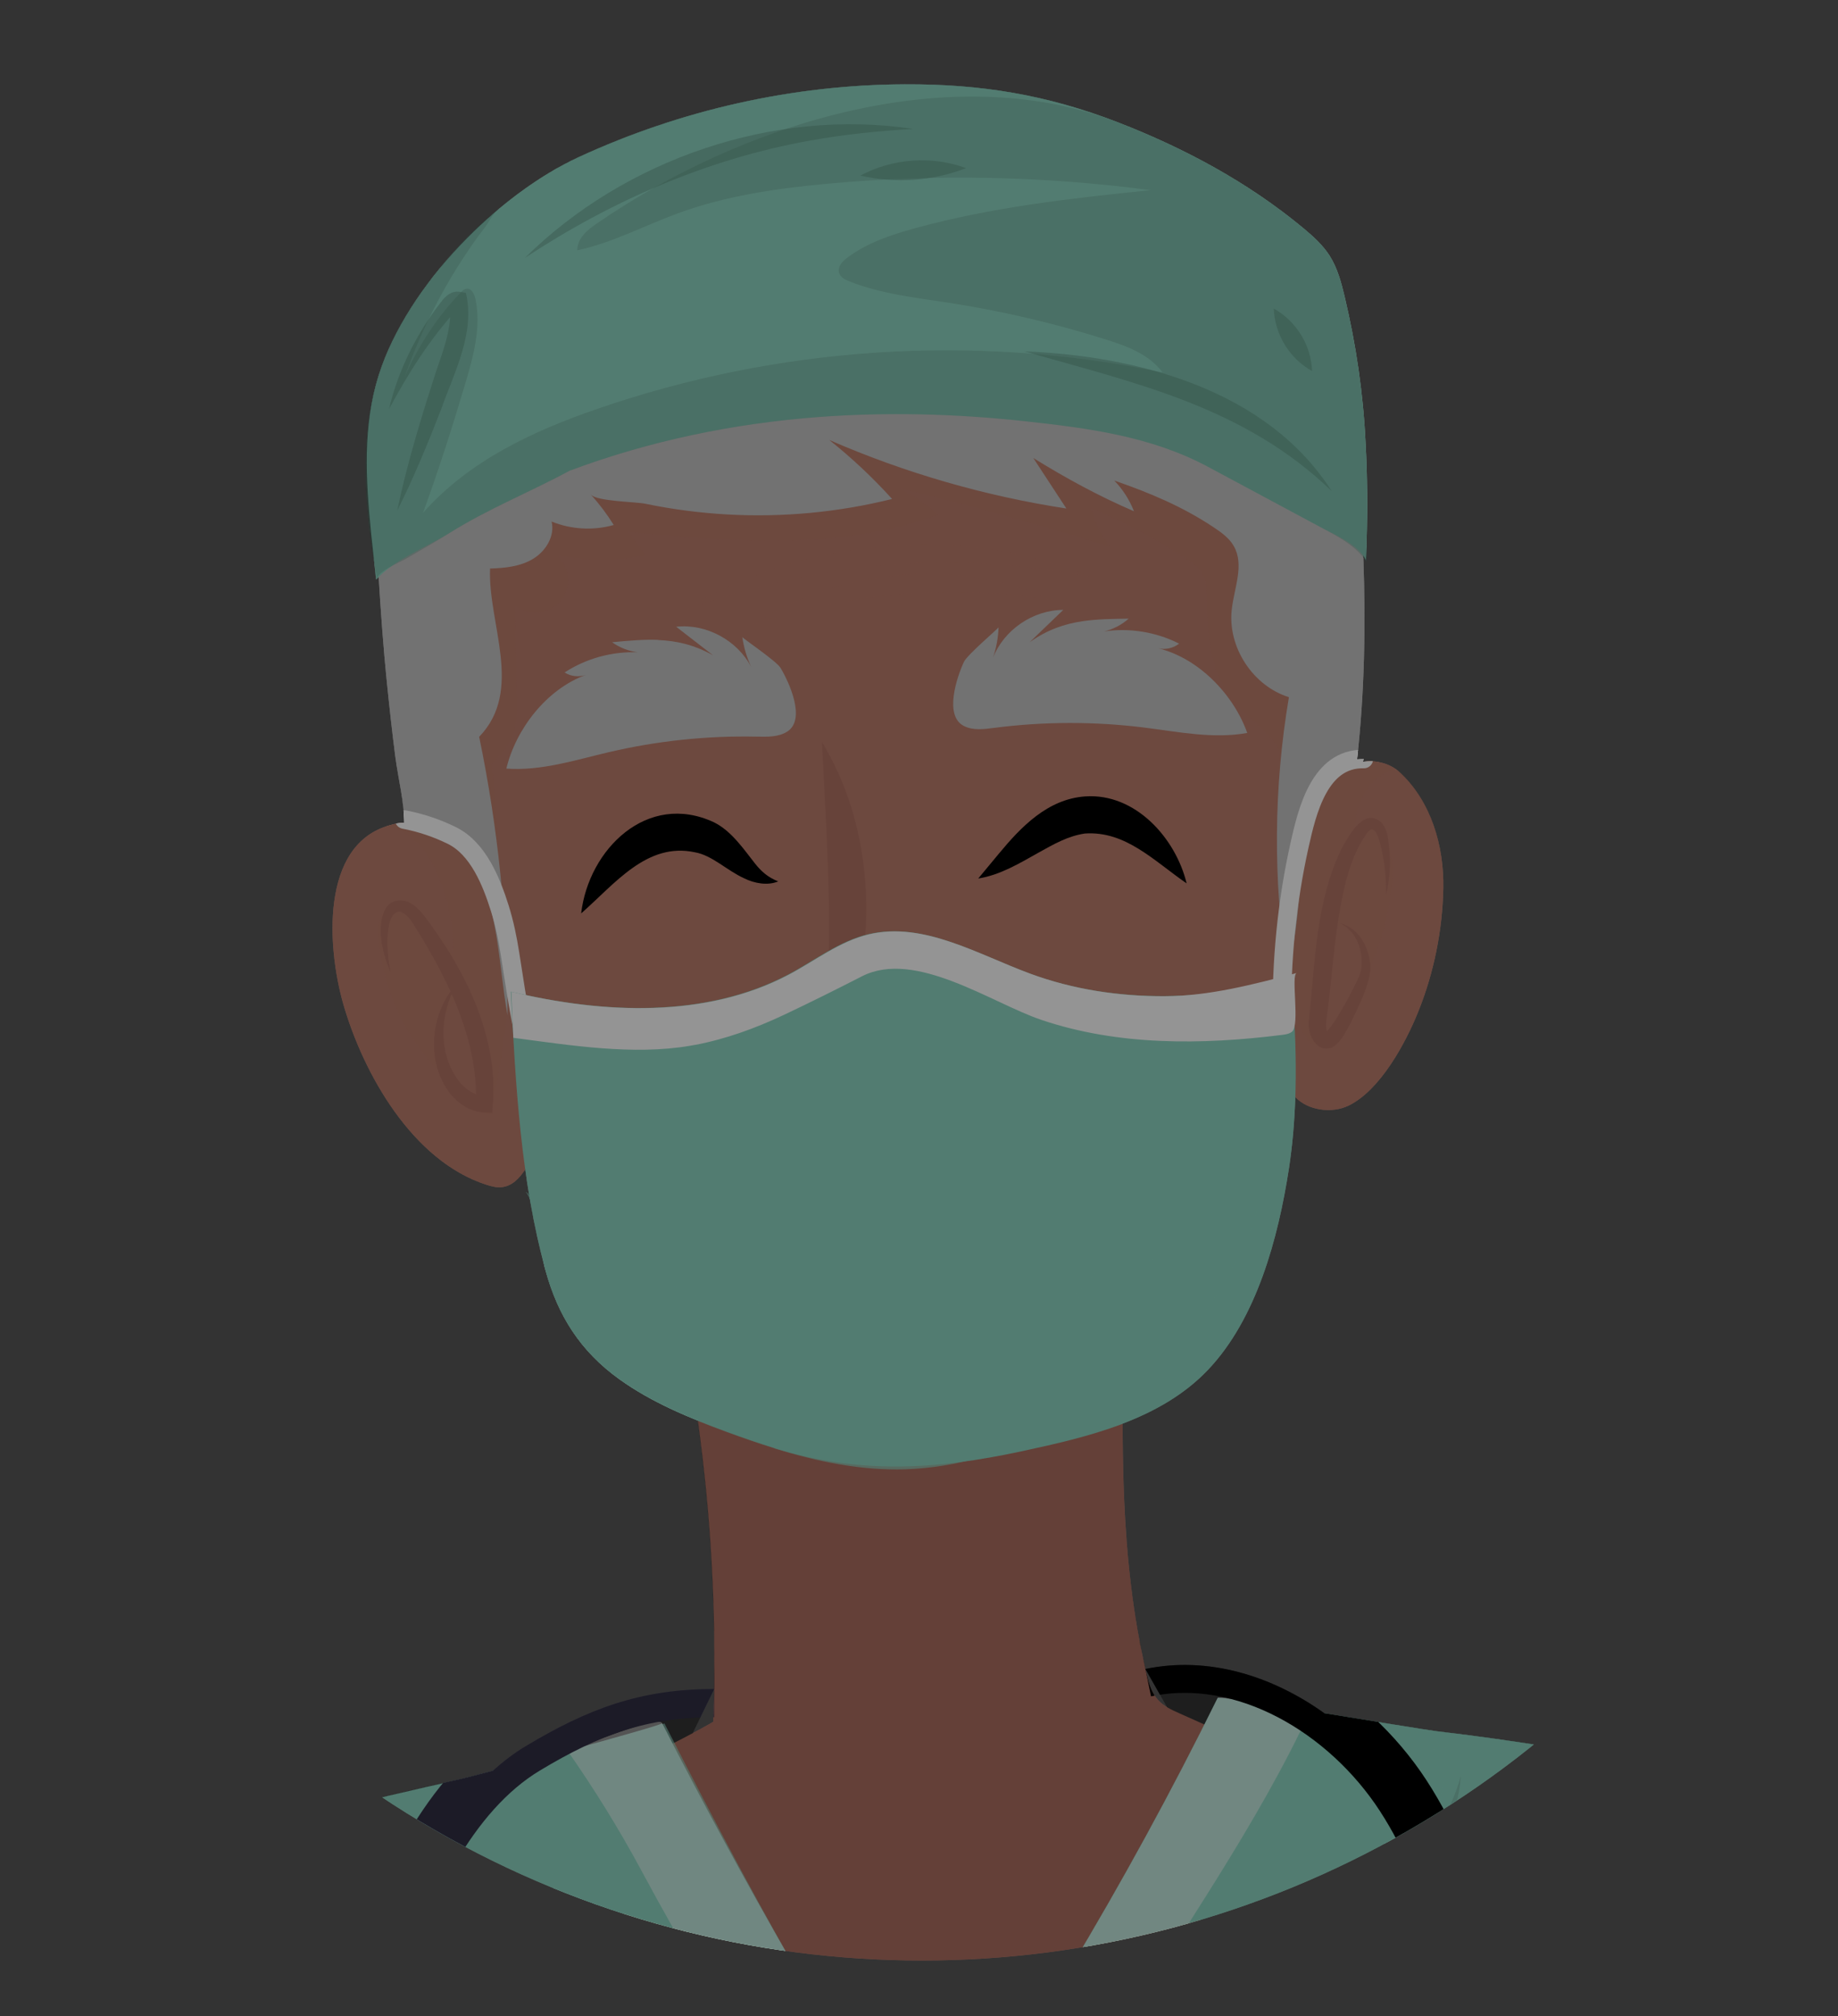 <?xml version="1.0" encoding="UTF-8"?>
<svg xmlns="http://www.w3.org/2000/svg" xmlns:xlink="http://www.w3.org/1999/xlink" viewBox="0 0 342.84 376.07">
  <rect x="0" y="0" width="342.84" height="376.07" fill="#333333" stroke="none"/>
  <defs>
    <style>
      .cls-1, .cls-2, .cls-3, .cls-4, .cls-5, .cls-6, .cls-7, .cls-8, .cls-9, .cls-10, .cls-11, .cls-12, .cls-13, .cls-14, .cls-15, .cls-16, .cls-17, .cls-18 {
        mix-blend-mode: multiply;
      }

      .cls-1, .cls-19, .cls-5, .cls-9 {
        fill: #8ed6c3;
      }

      .cls-20, .cls-21 {
        fill: #fff;
      }

      .cls-22 {
        stroke: #000;
      }

      .cls-22, .cls-23, .cls-24, .cls-25, .cls-26, .cls-27, .cls-28 {
        fill: none;
      }

      .cls-22, .cls-23, .cls-24, .cls-25, .cls-26, .cls-28 {
        stroke-miterlimit: 10;
      }

      .cls-22, .cls-25 {
        stroke-width: 10.41px;
      }

      .cls-2, .cls-29 {
        fill: #6fa595;
      }

      .cls-2, .cls-30 {
        opacity: .42;
      }

      .cls-31 {
        clip-path: url(#clippath-2);
      }

      .cls-3, .cls-32 {
        fill: #f5f5ff;
      }

      .cls-33 {
        isolation: isolate;
      }

      .cls-34, .cls-10 {
        fill: #4b496b;
      }

      .cls-35, .cls-6 {
        fill: #bc7d6c;
      }

      .cls-36 {
        fill: #ad6f61;
      }

      .cls-4, .cls-5 {
        opacity: .63;
      }

      .cls-37 {
        clip-path: url(#clippath-1);
      }

      .cls-38 {
        clip-path: url(#clippath-4);
      }

      .cls-23 {
        stroke: #fff;
        stroke-linecap: round;
        stroke-width: 3.47px;
      }

      .cls-6, .cls-21, .cls-17 {
        opacity: .46;
      }

      .cls-7 {
        opacity: .54;
      }

      .cls-24 {
        stroke-width: 10.28px;
      }

      .cls-24, .cls-25, .cls-26 {
        stroke: #312f44;
      }

      .cls-39 {
        fill: #cbcbef;
      }

      .cls-8 {
        opacity: .35;
      }

      .cls-26 {
        stroke-width: 6.85px;
      }

      .cls-40, .cls-12 {
        fill: #5971b5;
      }

      .cls-9 {
        opacity: .72;
      }

      .cls-41 {
        clip-path: url(#clippath);
      }

      .cls-10 {
        opacity: .33;
      }

      .cls-42 {
        fill: #171723;
      }

      .cls-11 {
        opacity: .69;
      }

      .cls-43 {
        fill: #845642;
      }

      .cls-12 {
        opacity: .56;
      }

      .cls-28 {
        stroke: #4b496b;
        stroke-width: 17.13px;
      }

      .cls-44 {
        clip-path: url(#clippath-3);
      }

      .cls-13, .cls-14 {
        opacity: .68;
      }

      .cls-13, .cls-45 {
        fill: #d0d0ea;
      }

      .cls-46 {
        fill: #4f7f6e;
      }

      .cls-47 {
        fill: #935d52;
      }

      .cls-48 {
        clip-path: url(#clippath-5);
      }

      .cls-15 {
        fill: #73bfa6;
      }

      .cls-15, .cls-18 {
        opacity: .43;
      }

      .cls-49 {
        fill: #c4c4c4;
      }

      .cls-16 {
        opacity: .53;
      }
    </style>
    <clipPath id="clippath">
      <circle class="cls-27" cx="173.09" cy="-684.76" r="181.78"/>
    </clipPath>
    <clipPath id="clippath-1">
      <path class="cls-27" d="m381.78-297.29c-.16-.76-.3-1.54-.43-2.31-.41-2.99-.84-5.97-1.27-8.96-.03-.25-.07-.5-.1-.75-.04-.29-.09-.59-.13-.88-.77-5.26-1.56-10.52-2.36-15.77-.04-.27-.08-.54-.12-.8-.05-.35-.11-.71-.16-1.06,2.99-2.1,5.88-4.36,8.68-6.74,2.4-1.95,4.78-3.95,7.12-6.08-.15-.54-.32-1.08-.47-1.62-.13-.95-.5-2.12-.97-3.34-9.2-32.34-19.25-64.44-30.2-96.23-8.3-24.11-15.54-51.19-35.52-68.03.05-.02.08-.07.13-.09-1.06-.93-2.08-1.67-3.09-2.25-.92-.69-1.82-1.39-2.8-2.03-13.33-8.84-28.78-14.73-44.66-19.5.08-.06.16-.12.24-.18-.09.07-.22.11-.38.14-12-3.6-24.24-6.56-36.02-9.65-2.56-3.36-5.45-6.43-8.73-9.11,1.29-.07,2.57-.19,3.81-.36,7.99-1.15,15.8-3.55,23.06-7.1,5.73-2.81,11.31-6.53,14.54-12.03,3.7-6.29,2.12-13.15,1.76-20.19,8.75,2.44,18.88-1.47,23.73-9.16,4.31-6.83,4.26-14.88,2.07-22.33-.65-2.22-6.89-19.43-8.23-19.04,9.78-2.84,16.05-13.39,15.87-23.57-.15-8.58-4.18-16.67-9.94-23.12-1.07-1.2-2.21-2.35-3.39-3.43,10.36-4.39,16.86-16.42,14.88-27.49-2.2-12.26-12.86-20.92-22.66-28.62-1.23-.97-2.48-1.97-3.72-2.98-.14-.49-.3-.96-.53-1.4-.62-1.23-3.41-2.56-3.25-4.02.14-1.28,4.99-4.12,5.99-5.39,1.91-2.46,3.2-5.42,3.48-8.54.54-6.04-2.87-8.43-5.66-12.98-2.47-4.04-1.87-8.14-1.57-12.74.74-11.15-5.09-22.5-14.59-28.39-9.5-5.89-22.26-6.06-31.92-.44-.11-9.13-7.53-16.95-16.11-20.08-17.48-6.37-51.96,2.29-68.46,10.22-8.26,3.97-15.82,11.25-16.54,20.39-1.05-3.66-2.21-7.5-4.95-10.14-2.74-2.64-7.61-3.49-10.25-.74-3.56,3.71-.36,9.98,3.7,13.13-7.9-.79-15.96-1.57-23.7.2-13.66,3.13-20.84,13.55-24.84,25.88-3.82,10.55-5.42,22.83-5.44,34.15-.02.31-.05.62-.07.92-6.65,3.09-13.67,5.49-19.72,9.62-5.52,3.77-10.07,8.94-13.11,14.89-2.84,5.55-4.23,12.62-.76,17.79,2.74,4.08,7.73,5.9,12.39,7.47-6.17,5.22-12.39,10.5-17.22,16.97-4.83,6.47-8.23,14.34-7.91,22.41.31,8.07,4.88,16.23,12.32,19.36,3.01,1.27,6.36,1.7,9.25,3.23.8.43,1.59.96,2.06,1.74,1.3,2.14-.27,4.81-1.63,6.92-4.82,7.46-7.49,16.65-5.71,25.35,1.79,8.7,8.64,16.58,17.4,18.05,9.28,1.55,18.92-3.91,27.98-1.38.86.24,1.72.56,2.36,1.19,2.01,1.97.66,5.27-.15,7.96-2.26,7.44,1.29,16.22,8.08,19.99,4.99,2.77,11.13,2.88,16.65,1.43,4.3-1.12,8.3-3.11,12.17-5.33,1.88,1.09,3.1,2.57,4.08,4.22.03.17.06.33.1.49-7.85,2.02-14.99,6.91-19.52,13.69-.62.92-1.16,1.88-1.68,2.85-10.38,2.35-24.53,5.55-24.97,5.67-.03,0,.18.36.59.99-6.98,1.92-13.92,3.95-20.84,6.11-7.55,2.32-15.08,4.79-22.61,7.46-7.06,2.5-14.17,5.06-20.49,9.09-10.23,6.52-17.42,15.87-22.96,26.42-.25.48-.53.94-.77,1.42-.07.13-.13.27-.19.4-.31.62-.59,1.25-.89,1.87-.42.88-.84,1.77-1.25,2.66-.22.48-.43.96-.64,1.45-6.94,15.69-11.72,32.65-16.63,49.27-6.93,19.86-23.37,65.85-30.46,83.35-1.08,2.32-2.16,4.63-3.29,6.92,3.51,2.06,7.11,3.98,10.75,5.8-1.45,4.77-2.87,9.55-4.28,14.34-.65,2.23-1.3,4.45-1.95,6.68-.42,1.44-1.97,4.42-1.55,5.93.02.06.05.12.07.18-4.79,17.32-9.21,34.73-13.25,52.24-2.5,10.81-4.85,21.84-4.58,32.9-.8,4.26-.6,8.84.73,12.75,3.28,9.58,14.65,10.51,23.25,11.17,21.18,1.62,42.37,1.64,63.49.32-.48,5.06-.93,10.11-1.43,15.17-1.26,12.83-19.58,144.97-18.5,145.4,4.6,1.86,9.25,3.55,13.93,5.12C4.73-9.18,3.2,13.66,2.36,36.47c-.03.45-.05.9-.08,1.35-.36,5.81-3.46,16.03-.49,20.51,0,.39-.02.77-.02,1.16.37,0,.74-.01,1.11-.02.88.67,2.03,1.09,3.58,1.09.58,0,1.21-.05,1.89-.16,2.89-.46,5.79-.82,8.69-1.15,87.38-1.38,174.78-1.71,262.16-.94,8.72.08,17.4.59,26.11.8,2.28.05,4.54-.04,6.81-.14,1.9.07,3.8.13,5.7.2,3.95.15,8.39.55,10.9,3.59-.68-.82-1.18-1.92-1.58-3.2.22.05.43.07.65.12-1.43-16.85-3.91-33.77-5.68-50.63-1.72-14.49-3.71-28.95-5.69-43.4,5.02-1.78,10.06-3.29,15.15-3.87-8.49.96-25.94-118.73-27.2-130.38-.5-4.64-.92-9.28-1.3-13.93,2.79.47,5.6.9,8.41,1.28,20.23,2.75,43.55,6.1,62.42-3.65,2.5-1.29,4.92-2.89,6.9-4.87,1.26-.67,2.42-1.49,3.29-2.62,1.69-2.19,2.02-5.1,2.24-7.86,2.65-32.37-.27-64.7-4.66-96.97.04-.03.07-.05.11-.07Zm-174.92-254.63c-.13-3.02-.22-6.04-.29-9.07.17.28.4.55.67.81l3.86,9.24c-1.41-.34-2.83-.66-4.24-.98Z"/>
    </clipPath>
    <clipPath id="clippath-2">
      <circle class="cls-27" cx="173.24" cy="-262.22" r="181.78"/>
    </clipPath>
    <clipPath id="clippath-3">
      <path class="cls-27" d="m387.19,130.24c-2.87-35.87-13-70.58-20.29-105.69-4.25-20.49-8.88-40.94-14.52-61.18-5.64-20.2-10.83-40.02-21.35-58.79-1.37-2.45-2.88-4.94-5.31-6.64-2.28-1.59-5.15-2.33-7.94-3.04-4.38-1.11-8.8-2.18-13.23-3.24.04-.25.1-.51.14-.76-.26.2-.5.41-.76.61-1.5-.36-3.01-.71-4.51-1.06,1.11-2.6,2.01-5.3,2.65-8.1,3.34-14.84-1.09-30.64-9.17-43.53,8.48-1.3,13.65-10.12,15.78-18.43,5.02-19.56-.53-41.51-14.24-56.34-6.52-7.05-14.62-12.47-21.28-19.38.52-2.47.87-4.97,1.02-7.48.6-10-1.98-29.16-13.29-32.98-.29-1.16-.5-2.32-.65-3.49.02-2.48.04-4.96.04-7.42.01-7.11-.18-14.15-1.45-21.01-.72-3.88-1.79-7.71-3.36-11.46-.16-.5-.31-1-.47-1.5-7.88-23.48-23.31-33.58-43.81-38.19,9.82-3.62,16.88-13.77,17.14-24.2.07-1.6-.03-3.21-.29-4.81-.81-4.85-3.16-9.6-7.13-12.51-3.87-2.84-9.37-3.6-13.56-1.29.38-.73.54-1.52.51-2.33.11-2.84-2.18-5.91-5.1-6.75-3.58-1.04-7.38.29-10.7,2.07,1.34-1.53,2.39-3.31,3.02-5.24-.05,0-.11.01-.16.02.05-.13.11-.26.16-.4-6.35.28-12.46,3.78-15.94,9.1.08-.35.14-.7.14-1.05.29-2.97-2.05-5.99-4.94-7.13-3.28-1.3-6.96-.81-10.43-.2-11.36,2.01-23.01,5.45-31.34,13.42-8.33,7.98-12.21,21.57-6.15,31.39,2.88,4.66,7.51,7.86,12.52,10.2-2.72.64-5.42,1.36-8.09,2.18-15.62,4.77-31.19,12.6-42.34,24.24-.25.26-.5.53-.75.79-7.05,7.6-12.23,16.77-14.38,27.73-.5,2.54-1.47,6.08-1.35,9.23-.23,1.94-.43,3.89-.55,5.85-.11,1.79-.14,3.57-.11,5.32.06,4.88.61,9.63,1.31,14.34-1.76-.58-3.69-.71-5.48-.27-4.57,1.12-8.03,4.94-10.24,9.09-8.07,15.16-3.45,32.33,5.09,46.48-.49.83-.96,1.67-1.41,2.5-7.24,9.39-15.78,17.77-23.26,26.99-8.86,10.92-16.45,23.7-17.22,37.74-.77,14.04,7.08,29.28,20.58,33.23-8.88,7.5-7.91,21.73-2.87,32.22-.33.12-.65.23-.98.35-1.34.49-2.75.98-4.19,1.47-.23.02-.46.07-.68.13-6.73,1.84-13.25,3.55-17.57,6.6-.08-.1-.14-.2-.22-.3l.08.4c-.32.23-.63.47-.92.71-1.65.87-3.23,1.78-4.64,2.79-2.03,1.46-3.19,3.64-4.26,5.74C-7.06-60.37-15.62-37.72-22.38-13.65c-7.92,28.24-13.84,56.87-18.92,85.6-2.58,14.59-4.94,29.21-7.24,43.83-2.81,17.9-6.77,34.9-3.87,53.02-.68,8.06-1.05,21.71,9.51,23.36,27.16,4.24,54.5-1.46,80.55-9.16-2.84,9.08-5.82,18.1-8.91,27.1.06,0,.11-.02.17-.02-2.22,6.46-4.47,12.91-6.76,19.34-2.93,8.23-20.01,102.8-4.64,104.25,3.1.29,6.2.56,9.31.85-1.94,24.05-4.45,43.57-8.17,51.61,106.99,3.5,214.07,4.09,321.09,1.78-6.8-16.51-17.34-144.44-22.29-172.76.54.14,1.08.28,1.62.43-2.21-6.26-3.69-12.06-4.73-17.86.16-3.02.05-6.04-.17-9.07,10.71,2.28,21.69,3.65,32.73,3.49,10.64-.16,29-.87,37.24-7.68,1.44-1.19,2.28-2.83,2.91-4.48,1.14-2.98,1.64-6.02,1.65-9.07.15-.78.27-1.56.34-2.34,1.13-12.37-.86-25.9-1.86-38.32Z"/>
    </clipPath>
    <clipPath id="clippath-4">
      <circle class="cls-27" cx="171.97" cy="183.9" r="181.78"/>
    </clipPath>
    <clipPath id="clippath-5">
      <path class="cls-27" d="m399.68,547.78c1.53-.82,3.04-1.67,4.55-2.54,4.56-2.14,9.15-4.2,13.83-5.96-11.37-31.21-25.99-61.28-36.71-92.98-10.36-30.65-20.15-61.53-32.21-91.57-2.6-6.48-5.6-13.29-11.37-17.21-3.53-2.4-7.78-3.47-11.93-4.45-19.06-4.48-38.37-7.87-57.82-10.17-1.72-.2-11.46-1.82-21-3.35-9.8-7.01-21.69-10.68-33.36-8.25-3.44-14.97-4.25-30.35-4.26-45.76,5.96-2.28,11.47-5.37,15.87-9.98,9.17-9.61,13.16-24.74,15.14-37.54.68-4.38,1.05-8.87,1.2-13.4,2.27,2.46,6.73,3.16,9.96,1.59,5.92-2.89,10.65-11.72,13-17.58,2.91-7.24,4.49-15.13,4.65-22.93.16-7.94-2.29-16.26-8.11-21.66-.19-.18-.41-.32-.61-.47.05,0,.1-.03.16-.03-.06,0-.15,0-.25-.04-1.05-.76-2.23-1.21-3.48-1.39-.18-.05-.35-.08-.49-.09-.77-.04-1.5-.01-2.22.07l.17-.53c-.44,0-.85.03-1.26.07,1.39-12.27,1.63-24.99,1.17-37.63.2.25.4.49.58.76,0-1.21.01-2.42.02-3.63.23-6.23.15-12.46-.19-18.69-.44-9.11-1.77-18.14-3.87-26.99-.63-2.69-1.36-5.41-2.8-7.7-1.28-2.04-3.07-3.65-4.88-5.15-10.39-8.66-22.29-14.98-34.59-19.77-13.31-5.18-25.66-7.18-39.82-7.12-20.84.09-41.65,4.74-60.82,13.58-5.04,2.33-10.3,5.81-15.29,10.02.06-.06.12-.14.18-.19-4.39,3.47-8.05,7.41-11.46,11.74-.36.44-.7.89-1.05,1.34-.2.26-.41.51-.61.78-.28.37-.55.76-.82,1.14-.11.16-.23.31-.34.47-.65.91-1.27,1.85-1.88,2.79-.04.06-.08.13-.12.19-1.79,2.82-3.37,5.79-4.64,8.91-.08.19-.15.37-.23.55-.38.96-.74,1.93-1.05,2.92-2.94,9.24-2.86,19.56-1.65,29.4.24,1.96.54,3.89.85,5.8.11.99.22,1.99.31,2.97.05-.05.11-.1.16-.16,0,.04.01.07.02.11,0-.04,0-.08,0-.13.1-.11.21-.2.32-.31.4,6.57.88,13.13,1.53,19.67.46,4.56.97,9.12,1.55,13.67.49,3.85,1.53,7.94,1.67,11.86,0,0,0,0,0,0h0c0,.22.01.42.01.63-.1,0-.19.02-.29.02-.35.03-.69.03-1.04.09-.28.05-.52.15-.79.21-.16.04-.33.08-.49.13-13.2,3.55-11.68,23.16-8.77,33.29,3.77,13.12,12.94,29.34,26.71,33.78.93.3,1.91.56,2.88.45,1.9-.2,3.28-1.64,4.36-3.3.22,1.55.46,3.09.72,4.62-.22-.21-.45-.4-.67-.61.3.43.56.91.79,1.41.72,4.22,1.62,8.4,2.73,12.55.06.27.12.56.19.82,2.3,8.39,6.46,15.07,13.82,20.35,4.46,3.2,9.45,5.61,14.59,7.69,1.8,13,2.82,26.11,3.04,39.23.06,3.62.04,7.23-.02,10.85-13.68,0-23.47,3.67-35.13,10.68-2.16,1.3-4.17,2.84-6.07,4.55-2.9.77-5.02,1.32-5.69,1.47-14.9,3.36-29.27,6.61-43.47,11.67-.39-.27-.77-.36-1.14-.24-2.56.86-5.1,1.79-7.61,2.78.13.22.24.46.36.68-.57.24-1.14.44-1.71.69-2.82,1.21-5.66,2.5-8,4.49-3,2.56-4.97,6.11-6.79,9.61-32.08,61.45-41.89,132.11-68.55,196.11.4-.91,6.27.11,14.89,2.18,1.35.35,2.69.7,4.03,1.05-.15.52-.3,1.04-.45,1.56-.62,2.16-1.25,4.31-1.86,6.47-.07.25-.15.5-.22.75-.06.23-.12.46-.18.69-1.88,6.69-3.7,13.4-5.44,20.12-.15.4-.29.81-.45,1.2.05.01.09.03.14.04-4.32,16.71-8.25,33.49-11.76,50.33-2.43,11.63-4.67,23.5-2.94,35.18.24,1.64.61,3.3,1.25,4.84.18.85.38,1.69.64,2.5,3.32,10.54,14.81,11.55,23.52,12.28,17.44,1.45,34.9,1.73,52.32,1-1.83,11.76-3.72,23.49-5.76,35.18-.05.27-.1.55-.15.82-.66,2.58-1.15,4.44-1.05,5.92-8.86,50.45-18.27,100.8-28.26,151.04-.31,1.58,99.82,15.32,108.7,16.08,25.52,2.2,51.37,4.79,77.02,4.99,36.65.29,73.3.37,109.94-.03,26.02,0,51.75-1.93,77.7-2.01-.31-3.57-1.05-11.56-2.11-22.82-3.45-35.89-6.19-81.73-10.87-113.21-.03.02-.08.04-.11.06-.7-7.07-1.41-14.21-2.12-21.38.73-.92.73-2.07.53-3.49-1.05-7.2-2.05-14.4-3.04-21.61-.38-3.82-.77-7.64-1.15-11.44,19.28,2.8,40.71,5.17,58.32-4.72,1.91-1.07,3.77-2.35,5.44-3.84,2.13-.78,4.18-1.74,5.57-3.35,1.8-2.08,2.15-4.85,2.39-7.47,3.98-43.46-3.84-86.85-11.24-130.08.51-5.44-1.52-12.77-2.91-18.66Zm-182.02-229.38c-.61-.37-1.17-.78-1.65-1.31-1.26-1.38-1.76-3.26-2.19-5.08-.05-.22-.09-.44-.14-.66l3.99,7.04Zm-84.62,2.75c-.57.35-1.95,1.12-3.83,2.12l3.96-8.13c-.03,2-.06,4.01-.14,6.01Z"/>
    </clipPath>
  </defs>
  <g class="cls-33">
    <g id="Capa_6" data-name="Capa 6">
      <g class="cls-41">
        <g class="cls-37">
          <g>
            <path class="cls-40" d="m6.45,60.57c-9.82-.02-4.64-15.15-4.17-22.75C3.04,25.39,3.8,12.96,4.56.53c.36-5.96,3.72-71.18,4.36-71.18,22.33,1.57,43.98,10.15,66.29,10.41,29.21.34,58.92,1.39,88.1-.07,25.67-1.28,51.37-2.49,76.95-5.18,13.92-1.46,56.85-16.3,67.34-4.53,4.57,5.12,5.68,12.4,6.59,19.22,2.68,20.08,5.36,40.17,7.84,60.27,1.24,10.05,2.43,20.11,3.55,30.18.61,5.51-.61,18.58,3.13,23.1-2.52-3.04-6.96-3.44-10.9-3.59-87.19-3.42-174.48-4.12-261.71-2.09-15.96.37-31.98.84-47.75,3.33-.69.11-1.32.16-1.89.16Z"/>
            <path class="cls-12" d="m322.1,9.05c1.78,16.87,4.25,33.78,5.68,50.63-7.51-1.81-14.95-.4-22.48-.57-8.71-.2-17.39-.72-26.11-.8-92.48-.81-184.96-.42-277.43,1.18C2.26,16.14,6.27-27.35,8.92-70.65c22.33,1.57,43.98,10.15,66.29,10.41,29.21.34,58.92,1.39,88.1-.07,25.67-1.28,51.37-2.49,76.95-5.18,13.92-1.46,56.85-16.3,67.34-4.53,4.57,5.12,5.68,12.4,6.59,19.22,2.66,19.95,5.54,39.86,7.91,59.85Z"/>
            <g>
              <g class="cls-16">
                <path class="cls-40" d="m136.75,55.51c-13.38-4.78-10.96-21.22-11.7-32.55-.39-12.11-.2-24.26,1.55-36.28,1.13,12.64,1.56,25.71,2.06,38.4.45,10.75-2.58,23.69,8.09,30.44h0Z"/>
              </g>
              <g class="cls-16">
                <path class="cls-40" d="m143.36,1.37c2.18,17.45-2.74,36.25,9.71,50.88-16.56-11.13-12.74-34-9.71-50.88h0Z"/>
              </g>
              <g class="cls-16">
                <path class="cls-40" d="m291.04,25.24c4.32-1.2,8.51-1.77,12.85-2.46,4.35-.62,8.52-1.31,13-1.45-3.62,2.8-8.02,4.24-12.47,4.95-4.47.63-9.08.54-13.38-1.04h0Z"/>
              </g>
              <g class="cls-16">
                <path class="cls-40" d="m167.56,9.18c21.15-1.6,52.42-3.9,73.24-5.97,21.08-1.93,51.74-5.56,73.04-8.02-23.82,5.6-48.35,9.12-72.7,11.54-24.37,2.22-49.12,3.41-73.57,2.45h0Z"/>
              </g>
            </g>
          </g>
        </g>
      </g>
      <g class="cls-31">
        <g class="cls-44">
          <g>
            <g>
              <path class="cls-32" d="m204.6-134.68c-6.81-2.47-13.67-4.61-20.66-5.3-16.06-1.58-33.45.46-48.69,5-21.45,6.4-42.67,14.74-63.32,22.1-11.66,4.16-23.44,8.06-35.05,12.33-8.94,3.29-20.58,6.36-28.15,11.81-2.03,1.46-3.19,3.64-4.26,5.74C-7.06-60.37-15.62-37.72-22.38-13.65c-7.92,28.24-13.84,56.87-18.92,85.6-2.58,14.59-4.94,29.21-7.24,43.83-2.93,18.63-7.11,36.27-3.5,55.22.63,3.32,1.51,6.73,3.68,9.33,3.1,3.71,8.35,5.05,13.17,4.57,4.81-.48,9.31-2.53,13.68-4.6,18.31-8.67,36.16-18.3,53.46-28.85,3.69,5.45,8.25,12.35,8.62,19.11.21,3.84-.89,7.61-2,11.29-8.44,27.9-7.7,177.9-19.9,204.26,106.99,3.5,214.07,4.09,321.09,1.78-7.15-17.36-18.44-158.04-23.02-176.34-5.12-20.78-10.27-41.83-9.98-63.23-.03,2.21,31.2,11.2,34.28,12.05,8.09,2.22,15.48,6.23,23.13,9.58,5.49,2.41,17.06,12.45,22.66,5.48,1.53-1.9,2.01-4.44,2.23-6.88,1.13-12.37-.86-25.9-1.86-38.32-2.87-35.87-13-70.58-20.29-105.69-4.25-20.49-8.88-40.94-14.52-61.18-5.64-20.2-10.83-40.02-21.35-58.79-1.37-2.45-2.88-4.94-5.31-6.64-2.28-1.59-5.15-2.33-7.94-3.04-37.55-9.5-77.08-16.52-113.17-29.59Z"/>
              <path class="cls-3" d="m256.89,349.23c4.43-.06,8.86-.17,13.29-.34,5.22-.2,10.48-.48,15.69-1.09,11.93-1.38,20.18-12.59,18.43-24.47-3.75-25.53-7.68-67.43-14.06-69.99-2.87-1.15-6.14-1.86-6.83-6.2-.33-2.06.18-4.2,1.3-5.96,3.02-4.74,8.43-6.58,12.53-10.07,19.08-16.21-23.15-14.96-30.62-15.01-17.98-.14-35.94-2.7-53.25-7.56-8-2.25-15.64-4.63-22.96-8.53-2.44-1.3-22.81-10.7-22.63-12.73-2.05,24.59-3.81,49.64-3.91,74.25,0,.59-.03,1.25-.45,1.68-.48.48-1.26.44-1.93.37-11.27-1.25-22.41-3.65-33.2-7.15,2.43-5.08,4.46-10.58,6.01-15.98,2.09-7.32,3.94-15.57-.53-22.01-12.27,5.15-25.17,9.14-38.41,11.86,8.21-12.96,17.15-25.57,26.77-37.76-20.47,3.36-40.93,6.72-61.39,10.08,31.38-20.29,66.19-36.06,100.83-51.73,3.34-1.51,6.96-3.06,10.67-2.57,3.17.42,5.82,2.27,8.33,4.02,28.51,19.87,60.78,35.56,95.09,46.24,12.14,3.78,24.84,6.97,37.7,6.33,2.13-8.95.57-17.72-.07-26.84-.16-2.31-.34-4.7-1.62-6.73-1.28-2.02-3.99-3.55-6.53-2.91.31-3.01-.02-6.06-.98-8.96,5.69,1.44,15.94,5.35,21.65,4.32-.6-1.09-9.69-13.34-8.53-13.76,5.75-2.06,56.92-15.56,56.77-16.92-3.64-32.58-36.44-59.95-33.77-92.6.16-1.99.45-4.05-.25-5.96-.7-1.9-2.75-3.61-5.01-3.34-2.23.26-4.88,2.15-6.26.6,6.5-6.59,12.99-13.18,19.49-19.76-6.73-13.99-13.46-27.98-20.19-41.96-.56-1.17-1.13-2.36-1.29-3.62-.24-1.88.45-3.74,1.07-5.55,2.19-6.32,3.73-12.82,4.6-19.38.66-5,.67-10.72-3.4-14.27-6.62,2.54-12.8,5.98-18.24,10.15.28-13.74,2.48-27.46,6.55-40.73-9.2.21-14.88,6.05-19.14,12.58,3.29-5.75,5.48-11.99,6.47-18.37-17.65,13.29-28.23,33.54-28.18,53.95-1.11-15.13-2.21-30.26-3.32-45.39-.36-4.96-.75-11.81-5.1-15.54-4.59-3.93-14.05-4.5-20.14-6.05-14.81-3.76-29.51-7.95-43.77-13.11-6.81-2.47-13.67-4.61-20.66-5.3-16.06-1.58-33.45.46-48.69,5-22.68,6.76-43.67,17.23-66.06,24.14-.95.29-1.97.62-2.53,1.35-.37.5-.48,1.11-.57,1.7-4.46,28.67-6.87,57.87-10.48,86.74,1.52-12.18-4-27.82-7.42-39.53-3.65-12.5-8.39-25.2-13.88-37.11-.13-.28-.28-.58-.58-.73-.38-.2-.87-.09-1.3.03-8.09,2.21-15.95,4.21-19.95,8.62-2.59,2.86-3.56,6.73-1.93,12.34,5.26,18.16,12.64,35.88,16.1,54.37C17.4-37.88,8.55-52.15-.29-66.42c3.48,5.62,3.73,16.83,6.12,23.27,3.76,10.15,6.83,20.5,9.19,30.97-6.74-.94-13.8-.09-20,2.42-1.29.52-2.6,1.16-3.39,2.2-1.82,2.43-.01,5.61,1.77,8.06C-1.47,7.51,3.66,14.53,8.78,21.54c.78,1.07,1.6,2.25,1.46,3.52-.15,1.38-1.38,2.45-2.52,3.42-22.99,19.43-38.94,45.19-45,72.7-1.55,7.04-1.22,16.25,6.33,19.01,3.37,1.23,7.21.67,10.79,0,23.4-4.35,45.69-12.32,68.59-18.39,22.89-6.08,47.09-10.29,70.68-6.84.63.09,1.3.21,1.74.61.94.86.22,2.27-.58,3.24-3.63,4.4-8.23,8.11-12.91,11.68-11.39,8.66-23.37,16.53-35.81,23.6-2.99,1.7-37.32,19.14-37.55,18.6,1.83,4.27,3.67,8.54,5.5,12.81.71,1.64,1.42,3.33,1.51,5.12.09,1.7-.41,3.38-.9,5.01-.6,2.01-1.22,4.01-1.84,6.01-4.98,16.05-10.47,31.95-16.11,47.78-2.93,8.23-20.01,102.8-4.64,104.25,50.38,4.77,100.83,8.86,151.33,12.26,29.31,1.98,58.68,3.73,88.04,3.31Z"/>
              <path class="cls-13" d="m319.07,215.57c-5.04-14.23-6.38-26.11-7.03-40.93-.17-3.9-2.57-7.57-7-6.45.31-3.01-.02-6.06-.98-8.96,5.69,1.44,15.94,5.35,21.65,4.32-.6-1.09-9.69-13.34-8.53-13.76,3.98-1.43,41.41-17.35,39.16-20.41-7.39-10.07-16.17-19.06-23.68-29.04-18.78-24.97-29.07-55.52-33.82-86.4-4.75-30.88-4.23-62.31-3.18-93.54-18.78,69.15-13.99,144.47,13.41,210.68.91,2.19,1.85,4.59,1.18,6.87-.99,3.33-4.87,4.74-8.27,5.45-12.45,2.61-25.3,2.33-38.02,2.05-20.83-.47-42.03-1-61.8-7.56-19.78-6.56-38.28-20.18-45.56-39.7-2.6-6.98-4.08-15.06-9.99-19.6-2.82-2.17-6.32-3.21-9.74-4.22-20.9-6.15-41.81-12.3-62.71-18.45-2.26-.66-4.63-1.39-6.25-3.1-1.41-1.47-2.07-3.48-2.69-5.42C51,2.65,41.52-44.3,18.13-85.03c7.31,29.72,11.55,60.2,12.63,90.8-5.28-15.39-13.18-29.88-23.26-42.66C17.47-13.94,23.4,10.75,24.93,35.73c.48,7.88.44,16.18-3.28,23.15-8.78,16.46-32.4,17.38-46.29,29.83-2.39,2.14-4.56,4.79-5.12,7.96-.56,3.16.99,6.86,4.04,7.86-3.32,4.04,2.92,11,7.29,8.13.31,9.96,20.58,2.1,25.75.7,13.73-3.71,27.25-8.16,41-11.81,22.89-6.08,47.09-10.29,70.68-6.84.63.09,1.3.21,1.74.61.94.86.22,2.27-.58,3.24-3.63,4.4-8.23,8.11-12.91,11.68-11.39,8.66-23.37,16.53-35.81,23.6-2.99,1.7-37.32,19.14-37.55,18.6,1.83,4.27,3.67,8.54,5.5,12.81.71,1.64,1.42,3.33,1.51,5.12.08,1.7-.41,3.38-.9,5.01-.6,2.01-1.22,4.01-1.84,6.01-2.99,9.62-6.15,19.19-9.43,28.72,11.35-1.61,22.48-3.17,33.38-6.73,34.07-11.12,67.66-23.71,100.65-37.73.82,41.23,4.27,82.42,10.34,123.21,4.04-35.04,8.08-70.08,12.12-105.12,44.9,9.37,89.53,19.99,133.84,31.84Z"/>
              <g class="cls-4">
                <path class="cls-39" d="m326.5,44.69c2.54-4.02,7.07-6.48,11.83-6.39-2.53,4.03-7.07,6.47-11.83,6.39h0Z"/>
                <path class="cls-39" d="m233.3,9.35c7.66,2.62,14.8,5.62,21.92,9.48-8.16.82-16.96-2.92-21.92-9.48h0Z"/>
                <path class="cls-39" d="m167.56,308.72c1.83-16.49-1.47-32.95-1.22-49.47.41-71.5.26-143.15,4.63-214.54-.11,72.02-.39,150.88-2.54,222.79.07,13.72,1.53,27.61-.87,41.23h0Z"/>
                <path class="cls-39" d="m33.46,174.12c18.31-3.77,36.56-8.23,54.2-14.42,5.89-2.04,11.73-4.25,17.64-6.46-20.48,13.22-47.49,20.91-71.85,20.88h0Z"/>
                <path class="cls-39" d="m82.6,179.66c3.95-2.73,8.11-4.73,12.37-6.78,4.3-1.98,8.49-3.89,13.11-5.2-6.46,6.89-16.08,11.36-25.49,11.98h0Z"/>
                <path class="cls-39" d="m230.75,162.32c19.32,9.32,40.66,12.96,62.01,11.47-20.57,6.4-45.19,2.11-62.01-11.47h0Z"/>
                <path class="cls-39" d="m250.95,190.12c4.87-.52,9.62-.02,14.39.76,4.75.86,9.4,2,13.8,4.13-4.87.53-9.62.03-14.39-.76-4.75-.87-9.4-2-13.8-4.13h0Z"/>
                <path class="cls-39" d="m42.46,238.67c9.87-8.51,20.92-15.52,32.35-21.72,11.51-6.05,23.48-11.34,36.03-14.85-11.24,5.94-23.23,11.84-34.41,17.87-11.26,5.95-22.79,12.59-33.97,18.7h0Z"/>
                <path class="cls-39" d="m172.35,190.77c11.39,5.49,21.78,12.55,33.24,17.68,11.33,5.15,23.19,9.27,35.3,12.1,14.62,3.57,29.53,5.22,44.62,5.74-30.22,3.1-61.55-3.69-87.92-18.78-8.87-5.02-16.82-11.2-25.24-16.74h0Z"/>
                <path class="cls-39" d="m220.1,234.67c4.07.23,8.07.62,12.08.75,1.34.06,2.7.09,4.27.24-1.05,1.19-2.43,1.94-3.87,2.42-4.29,1.37-9.71.37-12.48-3.41h0Z"/>
                <path class="cls-39" d="m14.23-92.64c13.34,15.82,16.2,37.44,20.02,57.1,4.75,26.68,8.1,53.62,9.67,80.67,0,0,.46,10.15.46,10.15.17,3.38.24,6.77.3,10.15C40.7,31.86,36.52-1.64,31.05-35c-3.45-19.72-5.25-40.66-16.83-57.64h0Z"/>
                <path class="cls-39" d="m314.46-102.23c-11.4,4.41-14.95,18.62-17.56,29.36-6.51,27.27-3.86,55.56-1.47,83.21,2.28,23.89,6.04,47.61,10.76,71.14-4.49-15.4-8.01-31.1-10.65-46.93-2.68-15.85-4.4-31.85-5.37-47.89-1.23-20.06-1.02-40.57,4.57-60.05,3.07-10.76,7.79-25.39,19.73-28.83h0Z"/>
                <path class="cls-39" d="m-22.26-11.06C-11.33-4.1-.12,1.63,11.66,6.99-1.35,6.32-14.54-.5-22.26-11.06h0Z"/>
                <path class="cls-39" d="m5.77-50.61c7.29,9.19,12.23,19.97,16.49,30.81,4.12,10.9,7.6,21.94,10.78,33.17-4.33-7.63-7.6-15.73-10.83-23.84-5.19-13.42-10.33-27.11-16.44-40.14h0Z"/>
                <path class="cls-39" d="m302.89,43.91c5.56-11.85,17.28-21,29.96-24.03-10.61,7.42-20.57,15.1-29.96,24.03h0Z"/>
              </g>
            </g>
            <g>
              <g>
                <path class="cls-19" d="m225.78-118.66c-6.82-6.94-12.6-14.66-17.14-22.91-1.25-2.27-6.75-.79-8.88-1.39,1.05,2.67,2.33,5.41,4.04,7.79-7.24,7.22-14.71,14.27-22.38,21.14-1.11,1-2.24,2-3.1,3.17-2.2,3.01-1.98,7.07-2.68,10.5-.85,4.13-1.7,8.25-2.55,12.38-1.91,9.27-4.29,18.52-3.65,28.06-3.27-11.96-5.82-24.1-9.02-36.02-.55-2.06-1.11-4.17-2.27-5.96-1.43-2.22-3.64-3.78-5.68-5.45-5.83-4.75-10.63-10.74-14.07-17.42-1.61-3.12-3.17-6.22-3.73-9.71-.27-1.68-.34-3.4-.19-5.1.08-.88.21-1.76.4-2.62.1-.47.24-1.87.61-2.19-2.32,1.97-3.79,4.39-5.23,7.02-1.55,2.83-3.61,5.28-5.47,7.89-2.66,3.73-5.55,7.32-8.66,10.76,3.78,6.58,4.52,15,6.38,22.13.9,3.45,1.6,6.93,2.44,10.4,1.39-1.3,3.11-2.32,5-2.98.08-.03-.28,13.09-.33,14.29-.19,4.9,1.37,9.08,2.76,13.75,3.09,10.43,6.33,20.83,9.72,31.2,6.78,20.72,14.17,41.3,22.15,61.69,2.32,5.91,4.68,11.81,7.1,17.69-.56-1.15,1.15-5,1.45-6.27.54-2.3,1.1-4.59,1.67-6.88,1.14-4.58,2.34-9.15,3.58-13.71,2.43-8.91,5.05-17.79,7.82-26.62,4-12.73,8.32-25.38,12.88-37.97,4.06-11.2,11.2-23.56,9.68-35.57-.32-2.56-1.04-5.25.11-7.62.74-1.51,2.17-2.68,3.67-3.67,2.6-1.69,4.97-2.39,6.54-4.77,1.95-2.95,3.34-6.57,4.84-9.73.57-1.2,6.28-11.35,5.65-11.9-1.18-1.1-2.34-2.23-3.47-3.38Z"/>
                <path class="cls-15" d="m141.18-120.73c-4.86-7.39-9.18-15.36-5.7-24.34-1.24,2.09-3.52,3.34-5.13,5.17-2.61,2.98-3.19,7.08-5.32,10.34-2.5,3.83-5.82,7.45-8.89,10.84-.27.3,3.92,10.88,4.21,12.18.69,3.1,1.26,7.51,4.06,9.77,1.27,1.02,2.94,1.62,4.08,2.75,1.47,1.44,1.84,3.49,2.1,5.42,1.54,11.2,1.91,22.51,3.97,33.66,2.6,14.04,8.18,27.77,13.29,41.23,3.75,9.89,7.6,19.75,11.54,29.57,1.86,4.63,3.93,9.21,5.88,13.78,1.04,2.43,1.74,5.01,2.65,7.49.5,1.36,3.36,6.22,2.84,7.45,3.89-9.27,4.81-19.27,5.7-29.12.71-7.84,1.4-15.86-.99-23.44-.09.69-.19,1.37-.28,2.06-3.92-9.75-7.84-19.5-11.76-29.25-2-4.98-4-9.96-6.01-14.94-1.97-4.89-1.36-7.6.09-12.61,1.69-5.86,3.63-11.64,5.41-17.47,3.06,9.18,5.46,18.58,7.15,28.11.88-5.92,2.5-11.73,4.79-17.26,1.04-2.52,2.24-5.03,2.61-7.73,0,12.85-2.05,25.67-4.74,38.21,3.97-2.44,7.68-5.22,11.05-8.28-1.72,1.56-1.59,8.88-1.97,11.12-.66,3.93-1.28,7.86-1.86,11.8-1.1,7.42-2,14.89-2.99,22.33-2.11,15.75-3.93,31.54-5.48,47.34,2.72-2.88,2.15-5.85,2.98-9.18,1.14-4.58,2.34-9.15,3.58-13.71,2.43-8.91,5.05-17.79,7.82-26.62,3.81-12.14,7.92-24.21,12.25-36.22,1.93-5.36,4.71-10.82,6.03-16.24,1.5-6.21,1.87-12.85,2.36-19.18.35-4.48.67-9.26,3.73-12.85,1.83-2.15,4.46-3.64,6.76-5.4,1.58-1.21,14.45-19.3,12.25-21.34-1.18-1.1-2.34-2.23-3.47-3.38-6.82-6.94-12.6-14.66-17.14-22.91-1.25-2.27-6.75-.79-8.88-1.39,1.05,2.67,2.33,5.41,4.04,7.79-7.24,7.22-14.71,14.27-22.38,21.14-1.11,1-2.24,2-3.1,3.17-2.2,3.01-1.98,7.07-2.68,10.5-.85,4.13-1.7,8.25-2.55,12.38-1.63,7.58-3.08,15-3.75,22.73-3.11-12.38-6.71-24.63-10.77-36.73-.25-.73-.5-1.48-.98-2.09-.5-.64-1.21-1.08-1.9-1.53-5.88-3.86-10.65-9.24-14.51-15.12Z"/>
              </g>
              <g>
                <path class="cls-20" d="m92.51-124.07c-1.48.61-3.01,1.25-4,2.39-1.22,1.41-1.37,3.3-1.46,5.06-1.08,20.09-1.08,40.23,0,60.32,13.11-10.5,27.01-20.24,41.57-29.16-6.73,18.58-17.03,36.76-30.52,52.28,5.52,7.6,10.6,15.46,15.2,23.52,3.09,5.41,5.96,10.91,8.83,16.41,18.47,35.37,37.03,70.97,48.22,108.62.47-7.75.42-15.51.87-23.33.56-9.8.93-19.61.86-29.42-.08-11.35-.19-22.98-5.01-33.29-5.33-11.39-7.17-25.56-10.59-37.68-7.35-26.04-15.3-51.9-23.85-77.57-3.79-11.37-7.7-22.7-11.72-34-1.8-5.06-2.63-7.12,1.07-11.32,3-3.41,7.36-9.31,11.47-11.32-13.53,6.59-27.01,12.76-40.94,18.49Z"/>
                <path class="cls-20" d="m240.95-128.46c1.04.45,1.98.94,2.79,1.5,3.04,2.11,3.87,5.8,4.33,9.18,1.23,9,1.77,18.06,1.86,27.12.04,4.55-.07,9.09-.2,13.63-.07,2.24-1.32,8.32-.07,10.16-3.82-5.62-10.39-8.86-16.63-12.03-3.86-1.96-8.21-3.65-12.46-4.83-2.44-.68-10.32-.35-11.82-1.36,10.63,7.15,18.88,15.81,27.81,24.42.79.77,1.61,1.57,1.94,2.57.42,1.3-.07,2.68-.56,3.97-6.21,16.11-12.3,32.25-18.45,48.38-4.06,10.64-8.17,21.26-12.28,31.89-15.39,39.79-33.96,80.55-38.07,122.75-.95-15.79-1.33-31.61-1.15-47.43.17-14.65,2.42-29.1,3.54-43.77.74-9.76.24-20.05,1.95-29.64.52-2.95,1.07-5.9,1.63-8.85,4-20.88,9.03-41.61,15.05-62.11,8.33-28.34,19.65-56,25.07-85.02.17-.9.33-1.82.15-2.72-.16-.78-.57-1.49-.98-2.19-1.55-2.66-3.11-5.33-4.66-7.99,5.64,2.96,11.55,5.49,17.49,7.93,3.86,1.59,9.54,2.63,13.74,4.44Z"/>
              </g>
            </g>
            <g>
              <g>
                <path class="cls-24" d="m103.91,1.69c-1.47-16.01-5.72-72.58-7.19-88.59-.94-10.29-1.29-20.22-.27-30.51.87-8.8,3.2-12.24,8.82-19.16,5.3-6.54,18.29-9.69,30.33-10.69"/>
                <g>
                  <g>
                    <path class="cls-45" d="m79.19,16.76c1.1,13.35,13.06,23.26,26.71,22.13,13.65-1.13,23.82-12.86,22.72-26.21-1.1-13.35-13.06-23.26-26.71-22.13-13.65,1.13-23.82,12.86-22.72,26.21Z"/>
                    <path class="cls-34" d="m86.89,16.12c.76,9.19,8.99,16.01,18.39,15.24,9.4-.78,16.4-8.85,15.64-18.05-.76-9.19-8.99-16.01-18.39-15.24-9.4.78-16.4,8.86-15.64,18.05Z"/>
                  </g>
                  <path class="cls-10" d="m100.65-8.93c-4.69,2.35-8.34,6.63-9.86,11.57,4.91-3.33,11.16-4.7,17.04-3.75,2.52.41,5.07,1.29,6.8,3.12,5.33,5.67-2.07,8.81-6.99,9.5-2.98.41-6.23.69-8.43,2.7-2.38,2.17-2.74,5.98-1.2,8.78,1.53,2.79,4.65,4.55,7.87,4.96,3.22.41,6.5-.41,9.43-1.79-3.9,4.68-10.27,6.46-16.23,8,5.93,2.37,12.84,2.32,18.75-.14-1.54.64-2.97,2.43-4.64,3.18-2.23,1.01-4.84,1.49-7.26,1.69-13.65,1.13-25.61-8.78-26.71-22.13-.52-6.34,1.57-12.74,5.77-17.62,2.05-2.38,4.56-4.37,7.36-5.83,1.36-.71,2.81-1.35,4.3-1.75,1.03-.28,3.23-.08,4.04-.48Z"/>
                </g>
              </g>
              <g>
                <path class="cls-26" d="m253.87,124.44c4.79,3.22,11.47.52,14.94-4.31,3.47-4.83,4.53-11.13,5.36-17.18,4.67-33.84,15.63-93.77-20.64-111.79-9.61-4.78-27.57-9.2-37.37-3.75-15.26,8.48-18.79,28.59-20.15,45.38-1.76,21.57-4.54,44.3-.34,65.66,2.61,13.28,8.94,24.54,23.1,23.46"/>
                <path class="cls-28" d="m278.75,31.59c-.99-8.42-4.19-17.58-8.43-24.69-4.11-6.89-9.9-12.31-16.79-15.73-9.61-4.78-27.57-9.2-37.37-3.75-5.95,3.31-10.48,8.74-13.58,15.1-2.75,5.64-5.23,11.25-6.36,17.58"/>
                <g>
                  <path class="cls-42" d="m254.83,116.33c-1.83-1.89-4.84-2.41-6.99-.97-1.82,1.22-2.77,3.51-3.26,5.76-1.18,5.39.74,14.52,7.54,10.34,4.5-2.77,6.73-10.99,2.71-15.13Z"/>
                  <path class="cls-42" d="m226.34,115.89c.76,1.48,1.05,3.26.99,4.98-.13,3.61-1.27,9.07-5.08,10.1-8.34,2.27-7.33-11.14-5.05-15.93,1.6-3.38,5.72-3.23,8.12-.62.41.44.74.94,1.02,1.48Z"/>
                </g>
              </g>
            </g>
            <g>
              <g>
                <g>
                  <path class="cls-43" d="m152.09,113.09c1.61-8.46,4.01-16.55,6.2-24.9.36-1.37.88-2.92,2.33-3.52-15.54-2.66-30.92-6.42-46.44-9.4-17.71-3.4-34.44-9.58-51.57-14.86-12.98-4-24.49-5.99-37.17-.43-13.8,6.05-27.25,12.64-40.22,19.98-2.07,1.17-4.23,2.46-5.28,4.42-1.05,1.96-.46,4.76,1.82,5.56.7.25-.33-1.09.27-.7-.62,2.97-5.35,3.84-6.73,6.61-1.37,2.76,2.4,6.2,5.59,5.1-2.25,1.87-.8,5.5,1.94,6.78,2.73,1.28,6.04.94,9.11.56-1.38,1.38,1.21,3.14,3.28,3.45,14.27,2.12,28.79-3.09,43.21-1.97,7.72.6,15.1,2.99,22.49,5.04,10.62,2.94,21.68,5.23,32.8,4.68,11.12-.54,22.41-4.21,29.75-11.55,9.56.05,17.33,5.1,26.76,6.49.39.06.82.1,1.16-.06.49-.24.61-.79.7-1.27Z"/>
                  <g>
                    <g class="cls-7">
                      <path class="cls-47" d="m-7.8,109.47c-.66-4.61,6.53-6.3,9.72-7.67,12.05-4.38,24.37-8.05,37.09-9.9-11.6,5.55-23.87,9.37-36.31,12.45-3.17,1.03-9.83,1.11-10.5,5.12h0Z"/>
                    </g>
                    <g class="cls-7">
                      <path class="cls-47" d="m-19.94,103.51c-1.19-4.5,8.75-7.47,11.88-9.23,14.26-6.36,29.05-11.65,44.4-14.7-14.1,6.71-28.69,12.07-43.42,17.18-2.45.84-4.93,1.64-7.4,2.43-2.18.76-5.31,1.56-5.46,4.32h0Z"/>
                    </g>
                    <g class="cls-7">
                      <path class="cls-47" d="m-23.71,94.23c7.55-7.95,18.32-11.65,28.07-16.07,9.98-4.12,20.25-7.8,30.94-9.61-9.87,4.42-19.69,8.58-29.62,12.78-9.82,4.35-20.21,7.16-29.39,12.91h0Z"/>
                    </g>
                  </g>
                </g>
                <path class="cls-20" d="m371.44,138.58c-5.59-4.98-11.91-9.33-18.75-12.9-16.98-8.85-36.64-12.72-55.92-16.45-52.83-10.24-105.67-20.47-158.5-30.71-1.5,7.24-4.01,14.47-4.97,21.69-.4,3-3.7,23.83-.78,25.23,27.88,12.64,54.47,26.36,83.84,36.2,29.69,9.95,60.26,17.67,90.77,25.38,12.91,3.26,26.31,5.31,39.78,5.11,10.64-.16,29-.87,37.24-7.68,1.44-1.19,2.28-2.83,2.91-4.48,5.5-14.43-3.28-30.32-15.4-41.2-.07-.07-.15-.13-.22-.2Z"/>
                <g class="cls-14">
                  <path class="cls-39" d="m335.13,118.03c5.06.45,9.82,2.24,14.27,4.57,4.42,2.4,8.56,5.36,11.72,9.34-4.7-1.75-8.95-4.02-13.33-6.32-4.34-2.36-8.6-4.64-12.66-7.59h0Z"/>
                  <path class="cls-39" d="m271.47,115.97c16.68,6.94,24.4,28.9,13.33,43.85,5.75-16.91-.1-32.47-13.33-43.85h0Z"/>
                  <path class="cls-39" d="m309.85,134.3c4.5,4.29,6.54,10.69,6.39,16.8-.09,2.05-.42,4.1-1.24,6.04-.61-2.01-1.02-3.92-1.45-5.8-1.11-5.38-2.81-11.6-3.71-17.03h0Z"/>
                  <path class="cls-39" d="m327.8,170.31c.51,5.72-2.53,11.6-7.48,14.5,1.02-5.54,3.59-10.44,7.48-14.5h0Z"/>
                  <path class="cls-39" d="m223.2,152.75c.49-3.39,2.97-5.9,6.37-6.39.12,3.53-2.85,6.48-6.37,6.39h0Z"/>
                  <path class="cls-39" d="m308.36,111.8c22.02,2.67,43.67,17.02,52.76,37.53-13.26-17.76-32.05-30.1-52.76-37.53h0Z"/>
                </g>
              </g>
              <g>
                <g>
                  <path class="cls-43" d="m282.56,65.65c-6.86-5.43-15.82-8.24-24.54-10.92-1.79-.55-3.61-1.11-5.51-1.25-2.28-.17-4.56.27-6.79.72-23.49,4.77-46.56,11.15-68.92,19.07,2.98,5.59,5.7,11.29,8.11,17.09.62,1.5,7.01,15.37,6.1,16.09,2.09-1.65,4.83-2.47,7.5-3.23,8.31-2.35,16.72-4.42,25.21-6.21,1.22-.26,2.55-.5,3.69-.06.69.27,1.24.76,1.78,1.22,8.29,7.13,19.92,11.18,31.52,10.97,2.61-.05,5.22-.3,7.81,0,11.21,1.25,22.2,4.65,33.11,6.97,1.43.3,3.22.51,4.12-.52.5-.56.54-1.33.86-1.98.46-.93,1.45-1.56,2.18-2.34,2.16-2.34-.29-4.72-.08-7.17.15-1.87,2.23-3.44,2.68-5.28.78-3.2-2.4-5.98-5.28-8.06,2.11-1.43,3.33-3.83,3.12-6.17-.48-5.44-7.51-6.91-11.99-9.27-5.27-2.77-10.14-6.07-14.7-9.68Z"/>
                  <g class="cls-7">
                    <path class="cls-47" d="m212.86,99.59c6.14-4.5,13.92-5.54,21.19-6.81,2.41-.38,4.81-.77,7.36-1.11-1.98,1.65-4.3,2.8-6.66,3.71-7.1,2.6-14.42,3.32-21.89,4.21h0Z"/>
                  </g>
                </g>
                <path class="cls-39" d="m183.78,67.87c.48-.15,1-.29,1.49-.15.49.15.81.56,1.08.94,10.72,14.96,17.21,32.23,18.75,49.84-11.31,4.05-22.57,8.18-33.8,12.39,1.14-4.52-.33-9.21-1.8-13.66-3.77-11.37-7.61-22.72-11.57-34.03-.65-1.84-2.7-5.15-1.62-6.82.89-1.38,7.14-2.3,8.9-2.84,6.19-1.89,12.38-3.79,18.57-5.68Z"/>
                <path class="cls-20" d="m-52.15,165.98C-47.85,126.53-1.55,111.11,35.63,101.17c43.64-11.66,87.28-23.32,130.92-34.97,9.03,22.31,15.16,45.52,18.25,69.04-40.77,13.3-81.54,26.61-122.31,39.91-33.18,10.83-69.45,22.62-105.4,17.01-11.51-1.8-10.04-17.87-9.33-25.4.02-.26.05-.52.08-.78Z"/>
                <g class="cls-14">
                  <path class="cls-39" d="m-45.16,147.28c11.44-28.46,48.55-39.78,75.96-46.29-7.02,3.04-14.15,5.73-21.18,8.56-20.6,8.42-42.65,17.96-54.78,37.72h0Z"/>
                  <path class="cls-39" d="m26.6,110.38c-11.61,7.87-21.52,17.58-28.25,29.98,2.14-14.36,14.36-26.5,28.25-29.98h0Z"/>
                  <path class="cls-39" d="m21.17,131.99c.77,3.78,0,7.28-2.28,10.38-2.43-3.29-1.28-8.4,2.28-10.38h0Z"/>
                  <path class="cls-39" d="m68.32,119.17c3.82,15.88,5.6,30.17,20.54,39.86-8.04-1.81-14.42-8.58-17.55-16.04-3.16-7.56-3.64-15.79-2.99-23.82h0Z"/>
                  <path class="cls-39" d="m94.38,142.79c5.06,4.59,10.23,7.95,15.96,11.62-7.11,1.12-15.08-4.36-15.96-11.62h0Z"/>
                  <path class="cls-39" d="m122.19,141.17c2.38-.8,4.01.81,3.19,3.19-2.38.81-3.99-.82-3.19-3.19h0Z"/>
                </g>
              </g>
            </g>
          </g>
        </g>
      </g>
      <g class="cls-38">
        <g class="cls-48">
          <g>
            <g>
              <path class="cls-36" d="m133.2,304.24c.09,5.64.04,11.27-.16,16.91-2.98,1.82-28.29,15.38-30.36,11.65,19.3,35.07,40.35,70.26,71.17,95.8,12.76-16.4,24.43-33.8,36.24-50.76,5.62-8.08,11.95-15.42,16.19-24.27,1.31-2.73,16.19-23.96,18.08-23.11-8.12-3.63-16.25-7.26-24.37-10.89-1.44-.64-2.92-1.32-3.98-2.48-1.26-1.38-1.76-3.26-2.19-5.08-5.06-21.47-4.62-43.81-4.14-65.87,0,.9-73.83,5.61-81.45,6.59,3.03,17,4.69,34.24,4.98,51.51Z"/>
              <path class="cls-35" d="m124.54,260.54c2.91,1.21,5.93,2.2,8.94,3.04,20.3,5.66,42.09,5.87,62.49.58,9.74-2.52,19.4-6.42,26.71-13.34,12.94-12.26,16.15-31.43,17.52-49.2.58,4.75,7.08,6.71,11.37,4.61,5.92-2.89,10.65-11.72,13-17.58,2.91-7.24,4.49-15.13,4.65-22.93.16-7.94-2.29-16.26-8.11-21.66-5.4-5.02-15.69-.06-16.37,6.84,1.43-14.35,1.46-28.84.11-43.19-1.59-16.87-5.78-34.8-18.45-46.06-10.1-8.97-23.99-12.22-37.39-13.88-18.34-2.26-37.3-2.05-54.89,3.64-17.59,5.69-33.74,17.32-42.22,33.74-5.92,11.47-7.71,22.78-7.53,35.59.1,6.77.66,13.54,1.7,20.23,1.64,6.55,1.02,13.51,2.27,20.22-2.37-5.3-8.56-8.58-14.27-7.59-14.63,2.56-13.05,23.17-10.05,33.63,3.77,13.12,12.94,29.34,26.71,33.78.93.3,1.91.56,2.88.45,2.61-.28,4.24-2.88,5.47-5.21-2.09,3.96,1.87,14.74,3.2,18.67,2.02,5.97,3.99,11.55,8.33,16.31,3.8,4.17,8.67,7.11,13.91,9.3Z"/>
              <path class="cls-6" d="m91.9,204.54c.37-.92.6-1.91.8-2.87,2.05-9.86,2.62-20.03,1.69-30.06-.42-4.54-1.19-8.8-1.43-13.4-.27-5.26-.65-10.51-1.25-15.73,3.43-3.25,4.82-5.77,4.73-10.7-.11-6.23-.21-12.46-.32-18.7,2.5,1.94,6.51,1.48,8.52-.96,2.01-2.44,1.68-6.46-.7-8.55,5.47,1.14,11.16,1.15,16.63.04-1.12-1.45-2.25-2.89-3.37-4.34,19.77,1.74,38.74,3.63,57.81-3.22-2.16-1.97-4.58-3.66-7.18-5,13.16,3.26,26.22,6.9,39.17,10.91-1.56-2.15-2.74-4.57-3.48-7.12,6.42,2.61,12.55,5.91,18.28,9.81.96.65,1.93,1.35,2.5,2.36.61,1.09.68,2.39.71,3.64.21,6.79.4,14.11,4.52,19.52,2.01,2.65,4.81,4.58,7.07,7.03,5.85,6.32,4.95,16.65,4.3,24.54-.82,10.01-1.59,19.46,1.48,29.17.58,1.84,1.52,3.89,3.38,4.36-.18-4.68.11-9.39.87-14.01.39-2.4.87-11.41,4.83-7.78,2,1.83,2.81,4.69,2.69,7.4s-1.05,5.31-2.09,7.81c2.26-5.47,4.93-10.67,6.33-16.46,1.11-4.58,2.39-12.18-.07-16.55-1.33-2.37-3.53-2.5-5.63-1.02.17-2.46.74-4.95,2.06-7.04,1.32-2.09,3.45-3.74,5.89-4.1-.5.07-3.09-1.45-4.22-1.51-1.84-.09-3.51.11-5.22.86-3.19,1.4-6.12,4.4-6.48,8,1.43-14.35,1.46-28.84.11-43.19-1.59-16.87-5.78-34.8-18.45-46.06-10.1-8.97-23.99-12.22-37.39-13.88-18.34-2.26-37.3-2.05-54.89,3.64-17.59,5.69-33.74,17.32-42.22,33.74-5.92,11.47-7.71,22.78-7.53,35.59.1,6.77.66,13.54,1.7,20.23.92,5.91,2.02,12.19,2.14,18.16-.04-1.93-5.8-4.61-7.31-5.03-2.84-.79-6.13-.95-8.93.11,4.8.94,7.49,4.14,9.42,8.44,2.14,4.76,3.24,9.99,3.21,15.21-1.83-2.76-4.06-5.26-6.58-7.4-1.16-.98-2.56-1.94-4.07-1.75-1.37.18-2.48,1.32-2.97,2.61-.49,1.3-.47,2.72-.34,4.1.5,5.42,2.2,10.97,4.83,15.72,1.33,2.4,2.87,4.67,4.63,6.78.84,1.01,1.72,1.97,2.65,2.9.63.62,2.32,1.63,2.64,2.4-2.2-5.31-5.28-12.35-.03-16.93,2.97,6.54,4.56,13.7,4.65,20.88.87-.67,1.45-1.6,1.86-2.63Z"/>
              <g>
                <g class="cls-11">
                  <path class="cls-36" d="m153.32,138.4c9.08,14.97,10.33,34.02,5.42,50.62-.21.6-.26.91-.36.88-.06-.03-.11.02-.04.17,1.49,2,3.91,3.26,6.85,3.63-2.98,1.52-8.74,1.05-10.6-2.47-.52-1.29-.34-2.32-.34-2.99l.14-3.84c.75-15.5-.31-30.42-1.07-45.99h0Z"/>
                </g>
                <g>
                  <path d="m108.4,170.38c1.4-11.99,12.35-22.79,24.76-17.01,3.32,1.64,5.6,5.09,7.69,7.72,1.11,1.39,2.35,2.55,4.31,3.31-1.98.83-4.45.37-6.34-.57-3.3-1.5-5.96-4.29-9.2-4.86-8.94-1.92-14.88,5.83-21.22,11.4h0Z"/>
                  <path d="m221.34,164.77c-6.16-4.25-11.39-9.82-18.99-9.3-3.19.48-5.74,1.96-8.66,3.58-3.45,1.94-7.16,4.18-11.22,4.81,0,0,3.87-4.66,3.87-4.66,4.11-4.96,9.07-10.15,16.06-10.65,9.4-.67,16.93,7.84,18.94,16.23h0Z"/>
                </g>
                <g>
                  <path class="cls-49" d="m122.78,119.38c3.39.14,6.65.86,10.2,2.83-2.29-1.77-4.57-3.54-6.86-5.31,5.59-.61,11.4,2.51,13.99,7.49-.82-1.76-1.37-3.64-1.65-5.57.03.22,6.34,4.45,7.13,5.75,1.59,2.65,4.8,9.58,1.28,11.87-1.62,1.05-3.69,1-5.63.96-9.32-.2-18.66.78-27.73,2.91-6.29,1.48-12.61,3.52-19.06,3.05,1.78-7.42,7.54-14.85,14.86-17.49-1.31.47-2.83.31-4-.44,4.02-2.62,8.86-3.95,13.65-3.76-1.72-.22-3.38-.87-4.79-1.88,3.11-.29,5.9-.55,8.61-.44Z"/>
                  <path class="cls-49" d="m201.92,115.87c-3.36.5-6.52,1.56-9.84,3.9,2.08-2,4.17-4.01,6.25-6.01-5.62,0-11.07,3.71-13.11,8.94.62-1.84.98-3.77,1.04-5.71,0,.22-5.83,5.1-6.47,6.48-1.3,2.81-3.75,10.04,0,11.94,1.72.88,3.78.6,5.7.35,9.24-1.19,18.63-1.21,27.88-.06,6.41.8,12.92,2.16,19.28,1.01-2.56-7.19-9.08-13.96-16.64-15.8,1.35.33,2.84,0,3.93-.86-4.27-2.17-9.23-2.98-13.98-2.28,1.69-.4,3.27-1.22,4.57-2.38-3.12.05-5.93.08-8.61.48Z"/>
                </g>
                <g>
                  <g class="cls-11">
                    <path class="cls-36" d="m72.96,181.5c-1.58-3.24-3.06-9.25-.74-12.45,1.01-1.32,3.22-1.41,4.48-.51,1.71,1,2.74,2.78,3.83,4.2,1.38,1.91,2.68,3.88,3.89,5.92,3.66,6.11,6.46,12.97,7.35,20.11.37,2.91.29,5.89.05,8.82,0,0-1.5-.09-1.5-.09-2.79-.13-5.22-1.86-6.74-4.04-4.19-6.02-3.16-14.73,1.63-20.02-3.28,5.72-3.53,13.25.5,18.38,1.3,1.54,3,2.57,4.71,2.57,0,0-1.6,1.46-1.6,1.46.09-4.47-.55-8.91-1.86-13.18-1.93-6.54-5.16-12.62-8.69-18.44-1.01-1.5-2.1-3.92-3.79-4.21-3.1.26-2.25,9.25-1.54,11.48h0Z"/>
                  </g>
                  <g class="cls-11">
                    <path class="cls-36" d="m258.55,166.95c.05-3.52-.34-7-1.3-10.28-.29-.88-.64-1.95-1.44-1.96-.8.3-1.22,1.33-1.8,2.17-2.12,3.62-3.14,7.74-3.92,11.92-1.28,6.84-1.64,13.8-2.59,20.76-.14.88-.31,2.07.06,2.87.09.14.07.11.05.12,0,0,.02,0,.03.01-.14-.02-.31.01-.43.07.79-.66,1.6-1.93,2.25-2.94,1.34-2.16,2.59-4.48,3.69-6.79.33-.75.68-1.39.77-2.21.43-3.22-.8-7.01-3.98-8.49,3.75.88,5.69,4.97,5.68,8.6-.36,3.5-2.29,7.07-3.81,10.24-.91,1.56-1.61,3.28-3.3,4.3-2.98,1.14-4.58-2.34-4.38-4.75,1.22-11.04,1.18-22.37,6.32-32.72,1.37-2.28,4.03-7.31,7.21-4.45.84.94,1.08,1.94,1.24,2.88.54,3.57.46,7.21-.35,10.64h0Z"/>
                  </g>
                </g>
              </g>
              <path class="cls-49" d="m110.22,92.26c1.15,1.27,8.32,1.32,10.15,1.7,5.05,1.05,10.18,1.71,15.33,2,10.3.57,20.69-.4,30.7-2.89-3.59-3.98-7.52-7.66-11.71-11,14.11,6.14,29.01,10.45,44.22,12.78-2.06-3.14-4.12-6.28-6.17-9.42,6,3.72,12.29,7.15,18.78,9.93-.83-2.13-2.09-4.08-3.67-5.73,6.64,2.32,12.58,4.78,18.45,8.67,1.48.98,2.98,2.04,3.85,3.58,2,3.52.03,7.85-.4,11.87-.76,6.99,3.96,14.19,10.67,16.29-2.86,16.89-2.98,34.24-.35,51.17,3.15-10.39,1.39-20.91,5.65-31.16,1.45-3.48,3.67-7.22,7.37-7.96,2.4-20.69,1.49-42.67-.5-63.43-.54-5.64-1.3-11.5-4.41-16.24-3.64-5.55-9.93-8.7-16.07-11.22-4.98-2.04-10.07-3.83-15.24-5.35-24.49-7.22-52.65-9.68-77.42-3.27-15.59,4.04-30.53,10.54-44.14,19.16-8.51,5.39-19.36,10.96-23.38,20.78-2.15,5.27-2.03,11.15-1.78,16.83.41,9.35,1.09,18.69,2.02,28,.46,4.56.97,9.12,1.55,13.67.54,4.23,1.75,8.73,1.69,12.99,3.45.42,7.12.94,9.74,3.23,7.87,6.88,7.7,22.58,9.52,32.12.02-17.43-1.75-34.86-5.29-51.93,8.37-8.66,1.61-21.13,2.03-31.39,2.77-.07,5.65-.37,8.02-1.8,2.38-1.43,4.11-4.26,3.46-6.96,3.65,1.49,7.8,1.72,11.59.64-1.25-2.01-2.68-3.91-4.27-5.66Z"/>
              <g>
                <g>
                  <path class="cls-23" d="m75.39,152.86c3.09.59,6.1,1.6,8.92,2.99,4.91,2.43,7.38,8.68,8.91,13.55.89,2.83,1.46,5.64,1.92,8.56.73,4.62,1.36,9.12,2.33,13.72"/>
                  <path class="cls-23" d="m239.12,190.11c-.13-10.89.9-21.77,3.26-32.38,1.41-6.32,3.72-16.34,12.02-16.16"/>
                </g>
                <path class="cls-19" d="m144.51,270.1c-3.03-.94-6.03-1.98-8.99-3.07-6.99-2.57-13.95-5.45-19.95-9.75-7.36-5.28-11.52-11.96-13.82-20.35-4.64-16.93-5.57-34.53-6.47-51.98,17.2,4.14,36.31,4.97,51.75-3.18,4.97-2.62,9.5-6.25,15.02-7.54,10.19-2.37,20.21,3.73,30.04,7.36,8.08,2.98,16.73,4.26,25.33,4.19,4.33-.04,8.66-.42,12.94-1.1,1.39-.22,9.81-2.87,10.5-1.3.07.16.08.33.1.5.99,11.21,1.16,23.06-.55,34.17-1.98,12.8-5.97,27.93-15.14,37.54-8.87,9.29-22.22,12.42-34.78,15.12-15.96,3.43-30.19,4.3-45.99-.58Z"/>
                <path class="cls-9" d="m144.51,270.15c-3.03-.94-6.03-1.98-8.99-3.07-6.99-2.57-13.95-5.45-19.95-9.75-7.36-5.28-11.52-11.96-13.82-20.35-1.17-4.28-1.13-11.09-3.71-14.78,14.13,13.53,33.44,20.57,52.13,27.23-5.78-3.67-11.14-7.96-15.95-12.75,11.69,5.15,24.83,6.9,37.6,5.92,12.77-.97,25.21-4.59,36.81-9.72-3.25,3.42-6.49,6.84-9.74,10.26,16.97-7.09,33.08-18.41,40.12-34.82-2.24,5.22-2.53,11.54-4.34,17-3.66,11.03-10.76,22.38-19.83,30.02-5.69,4.79-12.21,8.64-19.04,11.75-8.42,3.83-17.48,6.65-26.82,6.96-8.31.28-16.5-1.42-24.48-3.88Z"/>
                <path class="cls-20" d="m129.63,194.89c-.31.06-.62.11-.93.17-10.57,1.81-22.28-.08-32.95-1.49l-.37-8.59c17.2,4.14,36.31,4.97,51.75-3.18,4.97-2.62,9.5-6.25,15.02-7.54,10.19-2.37,20.21,3.73,30.05,7.36,7.98,2.94,16.51,4.23,25,4.2,8.36-.03,16.65-2.22,24.67-4.33-1.13.3.66,9.74-.88,10.95-.53.42-1.24.52-1.92.6-14.87,1.86-30.49,2.04-44.85-2.82-9.27-3.14-23.5-13.2-33.44-8.12-4.85,2.48-9.73,4.92-14.65,7.24-5.24,2.46-10.74,4.47-16.49,5.56Z"/>
                <g>
                  <path class="cls-1" d="m129.59,214.4c2.22-.26,4.3-.54,6.62-1.35,3.43-1.2,6.76-2.62,10.12-3.99,7.84-3.18,16.02-6.09,24.56-6.27,10.64-.22,20.88,3.8,31.41,5.4,10.47,1.6,21.3.77,31.33-2.4-8.92,5.98-19.84,9.21-30.78,9.09-9.2-.1-18.27-2.49-27.47-2.58-15.13-.14-29.6,5.93-44.71,6.66-9.56.46-17.98-1.15-26.92-4.48,7.91.84,15.49,1.28,23.37.22.85-.12,1.67-.21,2.47-.3Z"/>
                  <path class="cls-1" d="m173.17,221.86c14.05-1.87,27.82-5.22,41.53-8.68-3.41-.12-7.15-1.3-10.55-1.81-4.04-.61-8.08-1.17-12.14-1.6-7.9-.83-15.89-1.18-23.8-.44-17.88,1.69-34.93,8.9-52.91,9.14,1.84-.24,4.92,1.06,6.76,1.46,16.79,3.63,33.67,4.2,50.71,1.98.14-.02.27-.04.41-.05Z"/>
                  <path class="cls-1" d="m135.2,230.49c3.14.63,6.28,1.26,9.45,1.82,13.6,2.39,27.59,2.85,41.24.9,16.81-2.4,33.1-8.51,46.64-18.29-11.04,14.44-28.57,24.82-46.59,29.31-13.72,3.42-28.57,3.28-42-1.29-13.6-4.63-25.54-13.62-39.67-16.41,6.72,1.33,14.03.93,20.87,2.07,3.37.57,6.71,1.23,10.04,1.89Z"/>
                  <path class="cls-1" d="m145.13,253.51c27.9,6,59.01-2.84,79.61-21.34-8.77,11.23-20.96,18.13-33.43,24.97-12.57,6.89-27.9,8.84-42.24,5.65-15.33-3.4-28.89-12.42-39.37-23.48,7.16,4.2,14.74,7.74,22.6,10.55,4.07,1.46,8.38,2.69,12.83,3.64Z"/>
                </g>
              </g>
              <g>
                <path class="cls-19" d="m69.22,99.38c-1-9.89-1.58-19.97,1.42-29.4,5.38-16.89,22.36-33.78,37.3-40.68,19.17-8.84,39.98-13.49,60.82-13.58,14.16-.06,26.51,1.94,39.82,7.12,12.31,4.79,24.2,11.12,34.59,19.77,1.81,1.51,3.59,3.11,4.88,5.15,1.44,2.29,2.17,5.01,2.8,7.7,2.09,8.85,3.43,17.89,3.87,26.99.41,7.34.46,14.69.06,22.03-1.26-2.83-5.93-4.81-8.57-6.22-6.96-3.73-13.92-7.46-20.88-11.2-10.69-5.73-22.5-7.24-34.28-8.52-12.73-1.38-25.57-1.73-38.33-.77-15.8,1.19-31.51,4.41-46.49,10.02-7.44,4.02-15.13,7.06-22.39,11.61-4.39,2.75-10.2,4.87-13.69,8.73-.29-2.89-.63-5.82-.93-8.77Z"/>
                <path class="cls-2" d="m68.98,99.38c-1.2-9.84-1.29-20.15,1.65-29.4,1.98-6.22,5.28-11.89,9.08-16.98,3.87-5.19,8.02-9.82,13.12-13.86-.91.72-1.69,2.41-2.43,3.35-.9,1.14-1.75,2.33-2.58,3.53-1.7,2.46-3.28,5-4.76,7.6-3.01,5.33-5.55,10.92-7.58,16.7,2.55-5.87,6.1-11.23,10.42-15.73.34-.36.73-.73,1.21-.75.88-.05,1.39,1.06,1.59,1.99,1.08,5.2-.38,10.58-1.89,15.65-2.42,8.14-4.99,16.22-7.9,24.17,8.6-9.73,20.48-15.23,32.34-19.33,33.93-11.76,70.61-14.13,105.6-6.85-2.52-3.38-6.57-4.88-10.42-6.1-9.62-3.04-19.44-5.35-29.36-6.88-6.31-.98-12.74-1.66-18.72-4.04-.79-.31-1.67-.77-1.87-1.66-.25-1.06.63-2.02,1.46-2.65,3.75-2.84,8.22-4.33,12.66-5.55,14.39-3.96,29.22-5.61,44-7.12-20.05-2.65-40.36-3.05-60.48-1.18-9.38.87-18.79,2.24-27.7,5.51-6.25,2.29-12.25,5.52-18.73,6.88-.05-2.16,1.8-3.73,3.48-4.89,27.09-18.73,66.16-31.1,97.43-18.93,12.31,4.79,24.2,11.12,34.59,19.77,1.81,1.51,3.59,3.11,4.88,5.15,1.44,2.29,2.17,5.01,2.8,7.7,2.09,8.85,3.43,17.89,3.87,26.99.36,7.42.19,14.87.17,22.32-2.1-3.11-5.46-4.78-8.68-6.51-6.96-3.73-13.92-7.46-20.88-11.2-10.69-5.73-22.5-7.24-34.28-8.52-12.73-1.38-25.57-1.73-38.33-.77-15.8,1.19-31.51,4.41-46.49,10.02-7.44,4.02-15.13,7.06-22.39,11.61-2.7,1.69-5.48,3.24-8.22,4.85-.97.57-5.55,2.43-5.29,3.83-.51-2.84-.98-5.76-1.34-8.72Z"/>
                <g>
                  <g class="cls-8">
                    <path class="cls-46" d="m72.56,76.32c1.71-7.31,5.21-14.24,9.84-20.16.76-1.01,1.91-1.98,3.38-1.73,0,0,1.13.2,1.13.2,1.73,7.59-2.17,14.76-4.62,21.7-2.49,6.41-5.11,12.76-8.2,18.92,1.74-8.36,4.26-16.66,6.87-24.79,1.47-4.63,3.58-9.27,2.91-14.19,0,0,1.33,1.38,1.33,1.38.12.02.26-.03.23-.04,0-.01-.11.05-.22.14-5.08,5.57-9.08,11.89-12.65,18.57h0Z"/>
                  </g>
                  <g class="cls-8">
                    <path class="cls-46" d="m97.9,48.11c18.58-18.4,46.49-28,72.43-24.06-6.53.37-12.95,1.04-19.28,2.18-19.04,3.4-37.03,11.23-53.15,21.88h0Z"/>
                  </g>
                  <g class="cls-8">
                    <path class="cls-46" d="m160.49,32.75c5.95-3.21,13.37-3.75,19.71-1.39-6.27,2.43-13.16,2.9-19.71,1.39h0Z"/>
                  </g>
                  <g class="cls-8">
                    <path class="cls-46" d="m191.05,65.53c21.19.84,45.27,7.17,57.35,26.07-16.35-15.73-36.34-20.06-57.35-26.07h0Z"/>
                  </g>
                  <g class="cls-8">
                    <path class="cls-46" d="m237.59,57.55c4.22,2.37,6.97,6.82,7.15,11.66-4.23-2.35-6.95-6.82-7.15-11.66h0Z"/>
                  </g>
                </g>
              </g>
            </g>
            <g>
              <path class="cls-19" d="m173.34,911.81c-25.64-.2-51.49-2.79-77.02-4.99-8.87-.76-109.01-14.5-108.7-16.08,10.43-52.48,20.25-105.08,29.45-157.78,8.72-49.95,14.7-100.75,24.99-150.34-8.23-3.34-91.17-28.56-92.7-25.04,26.66-64,36.47-134.66,68.55-196.11,1.83-3.5,3.79-7.05,6.79-9.61,2.34-1.99,5.18-3.28,8-4.49,17.5-7.49,35.13-11.43,53.56-15.58,3.13-.71,37.43-9.97,37.23-10.36,15.26,29.91,32.04,59.04,50.24,87.24-.82-1.32,8.93-14.52,10.19-16.56,5.08-8.22,10.45-16.24,15.43-24.53,9.95-16.56,19.22-33.54,27.77-50.87.27-.54,37.35,5.78,40.88,6.2,19.44,2.3,38.76,5.7,57.82,10.17,4.16.98,8.4,2.05,11.93,4.45,5.77,3.92,8.77,10.73,11.37,17.21,12.06,30.04,21.85,60.92,32.21,91.57,10.72,31.7,25.34,61.76,36.71,92.98-14.75,5.55-28.59,13.89-43.54,19.34-15.77,5.75-32.2,9.67-48.87,11.61,2.81-.33,32.87,311.01,35.33,339.55-25.95.07-51.67,2.01-77.7,2.01-36.65.4-73.3.32-109.94.03Z"/>
              <path class="cls-5" d="m154.47,617.01c-.66-1.37-1.28-2.76-1.86-4.17-2.73-6.62-4-15.45,1.59-19.91,2.7-2.16,6.34-2.64,9.79-2.77,14.68-.56,29.05,3.75,43.45,6.67,37.03,7.5,78.95,4.56,107.53-20.22-3.61,21.2-12.42,41.49-25.42,58.59,5.6-7.36,15.17-12.71,21.5-19.68,6.25-6.89,11.72-14.47,17.66-21.71,4.23,51.88,10.09,103.63,17.58,155.14.27,1.85.2,3.25-1.41,4.26-6.53-5.12-35.78,4.52-45.03,5.46-55.47,5.64-112.02.49-165.56-15.1,33.78,16.47,70.72,30.52,108.27,34.25,18.12,1.8,36.35,2.46,54.55,1.96,14.35-.39,38.61,1.74,50.88-6.02,4.67,31.48,7.42,77.33,10.87,113.21-66.26,6.18-135.02,5.6-201.56,6.45-41.28.52-82.85,0-123.35-8.02-8.41-1.66-16.95-3.73-24.18-8.34,5.28-9.19,17.9-10.16,28.49-10.15,80.85.05,161.7-6.64,241.44-19.99-38.76-2.75-77.75-1.64-116.44-5.16-23.69-2.16-47.36-6.11-69.99-13.59-22.19-7.33-41.92-17.35-64.54-23.47,5.34,1.44,21.59-7.39,27.23-9.15,8.79-2.75,17.7-5.69,26.57-8.07,18.76-5.03,39.02-6.7,58.37-7.04-20.65-1.15-40.43-7.9-59.43-15.69-19.43-7.97-40.69-12.11-59.78-19.75-8.62-3.46-5.76-5.58-3.61-16.16,2.35-11.58,4.55-23.19,6.63-34.82,6.48-36.26,20.29-73.46,21.54-110.18,0,0-14.07-4.48-18.99-6.09-24.66-8.03-48.75-14.29-75.24-21.13,7.68,1.69,15.19-.21,21.64-4.49,5.03-3.34,10.43-7.03,14.6-11.39-2.98-2.07-7.76-1.68-11.23-3.28-4.51-2.08-8.52-5.33-11.47-9.34,19.38-13.73,36.87-30.14,51.82-48.61-2.59.66-5.25,1.08-7.92,1.26-.84.06-1.81.04-2.39-.57-.94-1.01-.15-2.62.65-3.75,11.74-16.53,20.95-35.3,23.71-55.4,2.84-20.66-1.38-43.11-12.13-60.99,5.74-.56,11.37,2.43,15.38,6.58,4.01,4.16,6.67,9.41,9.28,14.57-.39-12.31-3.82-24.5-9.92-35.19,2.51-.99,5.05-1.92,7.61-2.78,5.42-1.82,14.71,42.66,15.87,48.78,3.36,17.7,5.22,35.7,5.52,53.72,6.92-.81,10.18-8.9,11.49-15.76,5.53-28.95,2.43-57.08.69-86.43,6.2,9.71,13.15,18.94,20.77,27.57.93,1.06,1.93,2.14,3.26,2.62,8.84,3.15,2.18-39.32.52-44.16-.07-.2,22.46-7.46,24.17-8.12,18.36,35.97,38.04,72.4,62.94,104.15,33.77-23.99,60.96-57.22,77.83-95.12,1.03-2.32,2.5-5.01,5.02-5.19-1.52,27.91-12.03,55.26-29.6,76.97,20.37-17.84,40.74-35.69,61.11-53.53-19.6,46.9-52.33,106.02-108.03,112.41,2.17-.25,8.11,3.92,10.44,4.76,4.62,1.65,9.4,2.8,14.25,3.5,7.15,1.04,18,2.59,24.51-.72,1.78,19.98,14.1,38.49,32.46,46.85,1.5.68,3.15,1.31,4.75.92,2.27-.56,3.56-2.92,4.51-5.07,6.44-14.56,10.24-30.29,11.16-46.19.39-6.67.26-13.44-1.51-19.88-3.28-11.9-12.41-22.03-23.89-26.48,10.92-2.51,23.08,1.57,30.3,10.16-.76-.76,12.16-32.35,12.84-36.07,2.16-11.83,3.33-23.69,6.19-35.43,1.92-7.88,4.53-16.22,10.89-21.24,1.21.38,1.88,1.74,1.91,3.01.02,1.27-.46,2.49-.88,3.69-3.28,9.43-2.93,19.68-2.54,29.66,2.46-5.19,5.82-9.96,9.88-14.02.4,15.67-1.75,31.13-3.61,46.64-2.99,25.12-3.74,50.49-2.28,75.74.85,14.82,4.22,9.79,15.48,5.14,6.39-2.64,13.2-5.09,19.23-8.5-9.82,13.94-22.47,25.88-36.93,34.87,20.05,5.61,40.78-4.92,58.49-15.89-9.49,17.75-26.16,31.5-45.35,37.43,1.16-.36,6.77,3.41,8.1,3.99,2.75,1.21,5.56,2.3,8.41,3.27,5.18,1.76,10.44,3.08,15.83,3.9,11.72,1.79,24.72-.28,35.81-4.39-26.02,16.58-56.03,26.8-86.74,29.53-2.15.18-8.84-56.53-8.49-63.55-5.26,6.78-9.14,14.62-11.34,22.92-1.11,4.17-1.87,8.62-4.52,12.02-2.65,3.4-8.03,5.17-11.3,2.36-.76,4.43-1.55,8.93-3.58,12.94s-5.51,7.52-9.9,8.44c-4.51.95-9.08-.92-13.31-2.75-7.09-3.06-15.34-7.78-15.36-15.53,0-2.69,1.05-5.25,1.47-7.9.91-5.78-1.33-11.7-4.81-16.4-13.53-18.28-42.62-16.05-62.78-24.34-21.87-8.99-41.94-22.54-58.02-39.97,7.51,12.33,7.02,29.09-1.2,40.95-8.22,11.86-23.72,18.16-37.85,15.39-14.14-2.77-26.12-14.46-29.28-28.56,2.66,11.84-1.14,28.76-1.61,40.97-.55,14.23-1.11,28.47-1.82,42.7-1.34,26.85-4.99,53.6-6.64,80.24,2.86-4.95,4.98-10.34,6.26-15.91,23.72,45.2,68.59,78.63,118.58,88.35-20.9-20.91-41.97-42.05-57.87-66.99,29.28,7.73,59.44,12.09,89.7,13-18.04-14.91-36.71-30.66-46.8-51.63Z"/>
              <path class="cls-21" d="m174.61,431.95c-.8.89-14.86-19.05-15.7-20.21-4.88-6.79-9.62-13.68-14.2-20.68-8.96-13.68-17.33-27.75-25.07-42.16-4.27-7.94-8.96-15.48-14.02-22.69,2.71-.04,17.02-6.5,17.89-4.8,15.26,29.91,32.04,59.04,50.24,87.24-.82-1.32,8.93-14.52,10.19-16.56,5.08-8.22,10.45-16.24,15.43-24.53,9.95-16.56,19.22-33.54,27.77-50.87.27-.54,15.57,1.98,17.22,2.42-9.49,20.65-24.45,42-36.42,61.32-10.44,16.83-20.45,36.65-33.33,51.51Z"/>
              <g>
                <g class="cls-18">
                  <path class="cls-29" d="m27.04,364.93c15.86,11.95,17.43,35.52,20.3,53.72,2.4,19.35,3.39,38.95,1.99,58.42-1.4-19.4-2.89-38.71-5.43-57.98-2.77-17.99-3.31-40.62-16.86-54.16h0Z"/>
                </g>
                <g class="cls-18">
                  <path class="cls-29" d="m326.54,340.12c-1.71,4.62-2.33,9.51-2.96,14.38-.54,4.46-1.34,10.26-1.76,14.63-1.93,17.02-3.23,34.23-4.03,51.34-2.05,46.54.23,93.3,5.74,139.54.56,4.47,1.33,10.16,1.86,14.63-1.96-9.64-3.65-19.34-5.17-29.06-5.77-38.92-7.81-78.57-5.96-117.89.89-19.65,2.86-39.36,5.89-58.79.66-4.41,1.78-10.15,2.54-14.55.86-4.82,1.8-9.75,3.86-14.23h0Z"/>
                </g>
                <g class="cls-18">
                  <path class="cls-29" d="m339.93,357.85c-4.72,11.06-8.86,22.2-12.09,33.73-1.95,6.62-4.11,16.38-5.78,23.18-2.89,11.61-5.27,23.23-5.3,35.31-2.13-11.94-.39-24.27,2.1-36.03,3.93-19.68,9.92-39.32,21.07-56.18h0Z"/>
                </g>
                <g class="cls-18">
                  <path class="cls-29" d="m41.43,343.56c4.53,10.47,5.48,21.96,6.84,33.16,3.67,32.29,6.66,65.11,1.96,97.46-1.85,18.13.34,36.68-1.27,54.95-1.22,16.94-3.78,33.75-6.03,50.55-1.48,11.27-4.2,22.24-5.75,33.44.78-11.27,3.14-22.39,4.06-33.63,2.1-22.17,5.32-45.19,5.1-67.39-.08-12.63-.9-25.53.46-38.3,3.07-20.91,3.12-42.07,2.05-63.15-.75-14.07-1.81-28.16-2.93-42.23-.5-8.45-1.73-16.84-4.5-24.87h0Z"/>
                </g>
                <g>
                  <g class="cls-18">
                    <path class="cls-29" d="m75.83,349.11c26.22,47.43,61.75,93.07,112.71,115.08,7.14,3.2,14.57,5.74,22.14,7.87-7.75-1.36-15.35-3.6-22.78-6.29-52.54-19.74-89.62-66.76-112.07-116.66h0Z"/>
                  </g>
                  <g class="cls-18">
                    <path class="cls-29" d="m228.45,407.57c6.03-9.2,12.09-18.57,17.68-28.02,7.31-12.23,14.81-25.91,21.98-38.28,1.82-3.18,3.45-6.44,4.36-10.04-.15,3.73-1.41,7.36-2.83,10.79-2.95,6.82-6.18,13.44-9.59,20.02-8.66,16.34-18.69,32.19-31.6,45.53h0Z"/>
                  </g>
                </g>
              </g>
              <g>
                <path class="cls-25" d="m133.2,315.09c-13.7,0-23.49,3.66-35.16,10.68-14.46,8.69-23.04,27.58-27.82,43.43-7.86,26.07-8.83,54.21-2.77,80.76"/>
                <path class="cls-22" d="m213.64,311.31c18.57-3.88,37.72,7.68,48.09,23.61,10.37,15.93,13.65,35.39,15.61,54.31,1.58,15.29,2.47,23.78,2.65,39.16"/>
              </g>
            </g>
          </g>
          <g class="cls-17">
            <path class="cls-35" d="m127.57,113.8c22.42-13.47,51.81-16.17,76.07-6.19-6.43-1.19-12.83-2.06-19.25-2.45-19.3-1.22-38.64,2.12-56.82,8.64h0Z"/>
          </g>
          <g class="cls-17">
            <path class="cls-35" d="m140.62,116.43c16.12-10.47,38.01-12.49,55.59-4.52-18.74-3.1-37.56-1.37-55.59,4.52h0Z"/>
          </g>
          <rect class="cls-30" x="-161.42" y="-143.58" width="615.33" height="1019.69"/>
        </g>
      </g>
    </g>
  </g>
</svg>